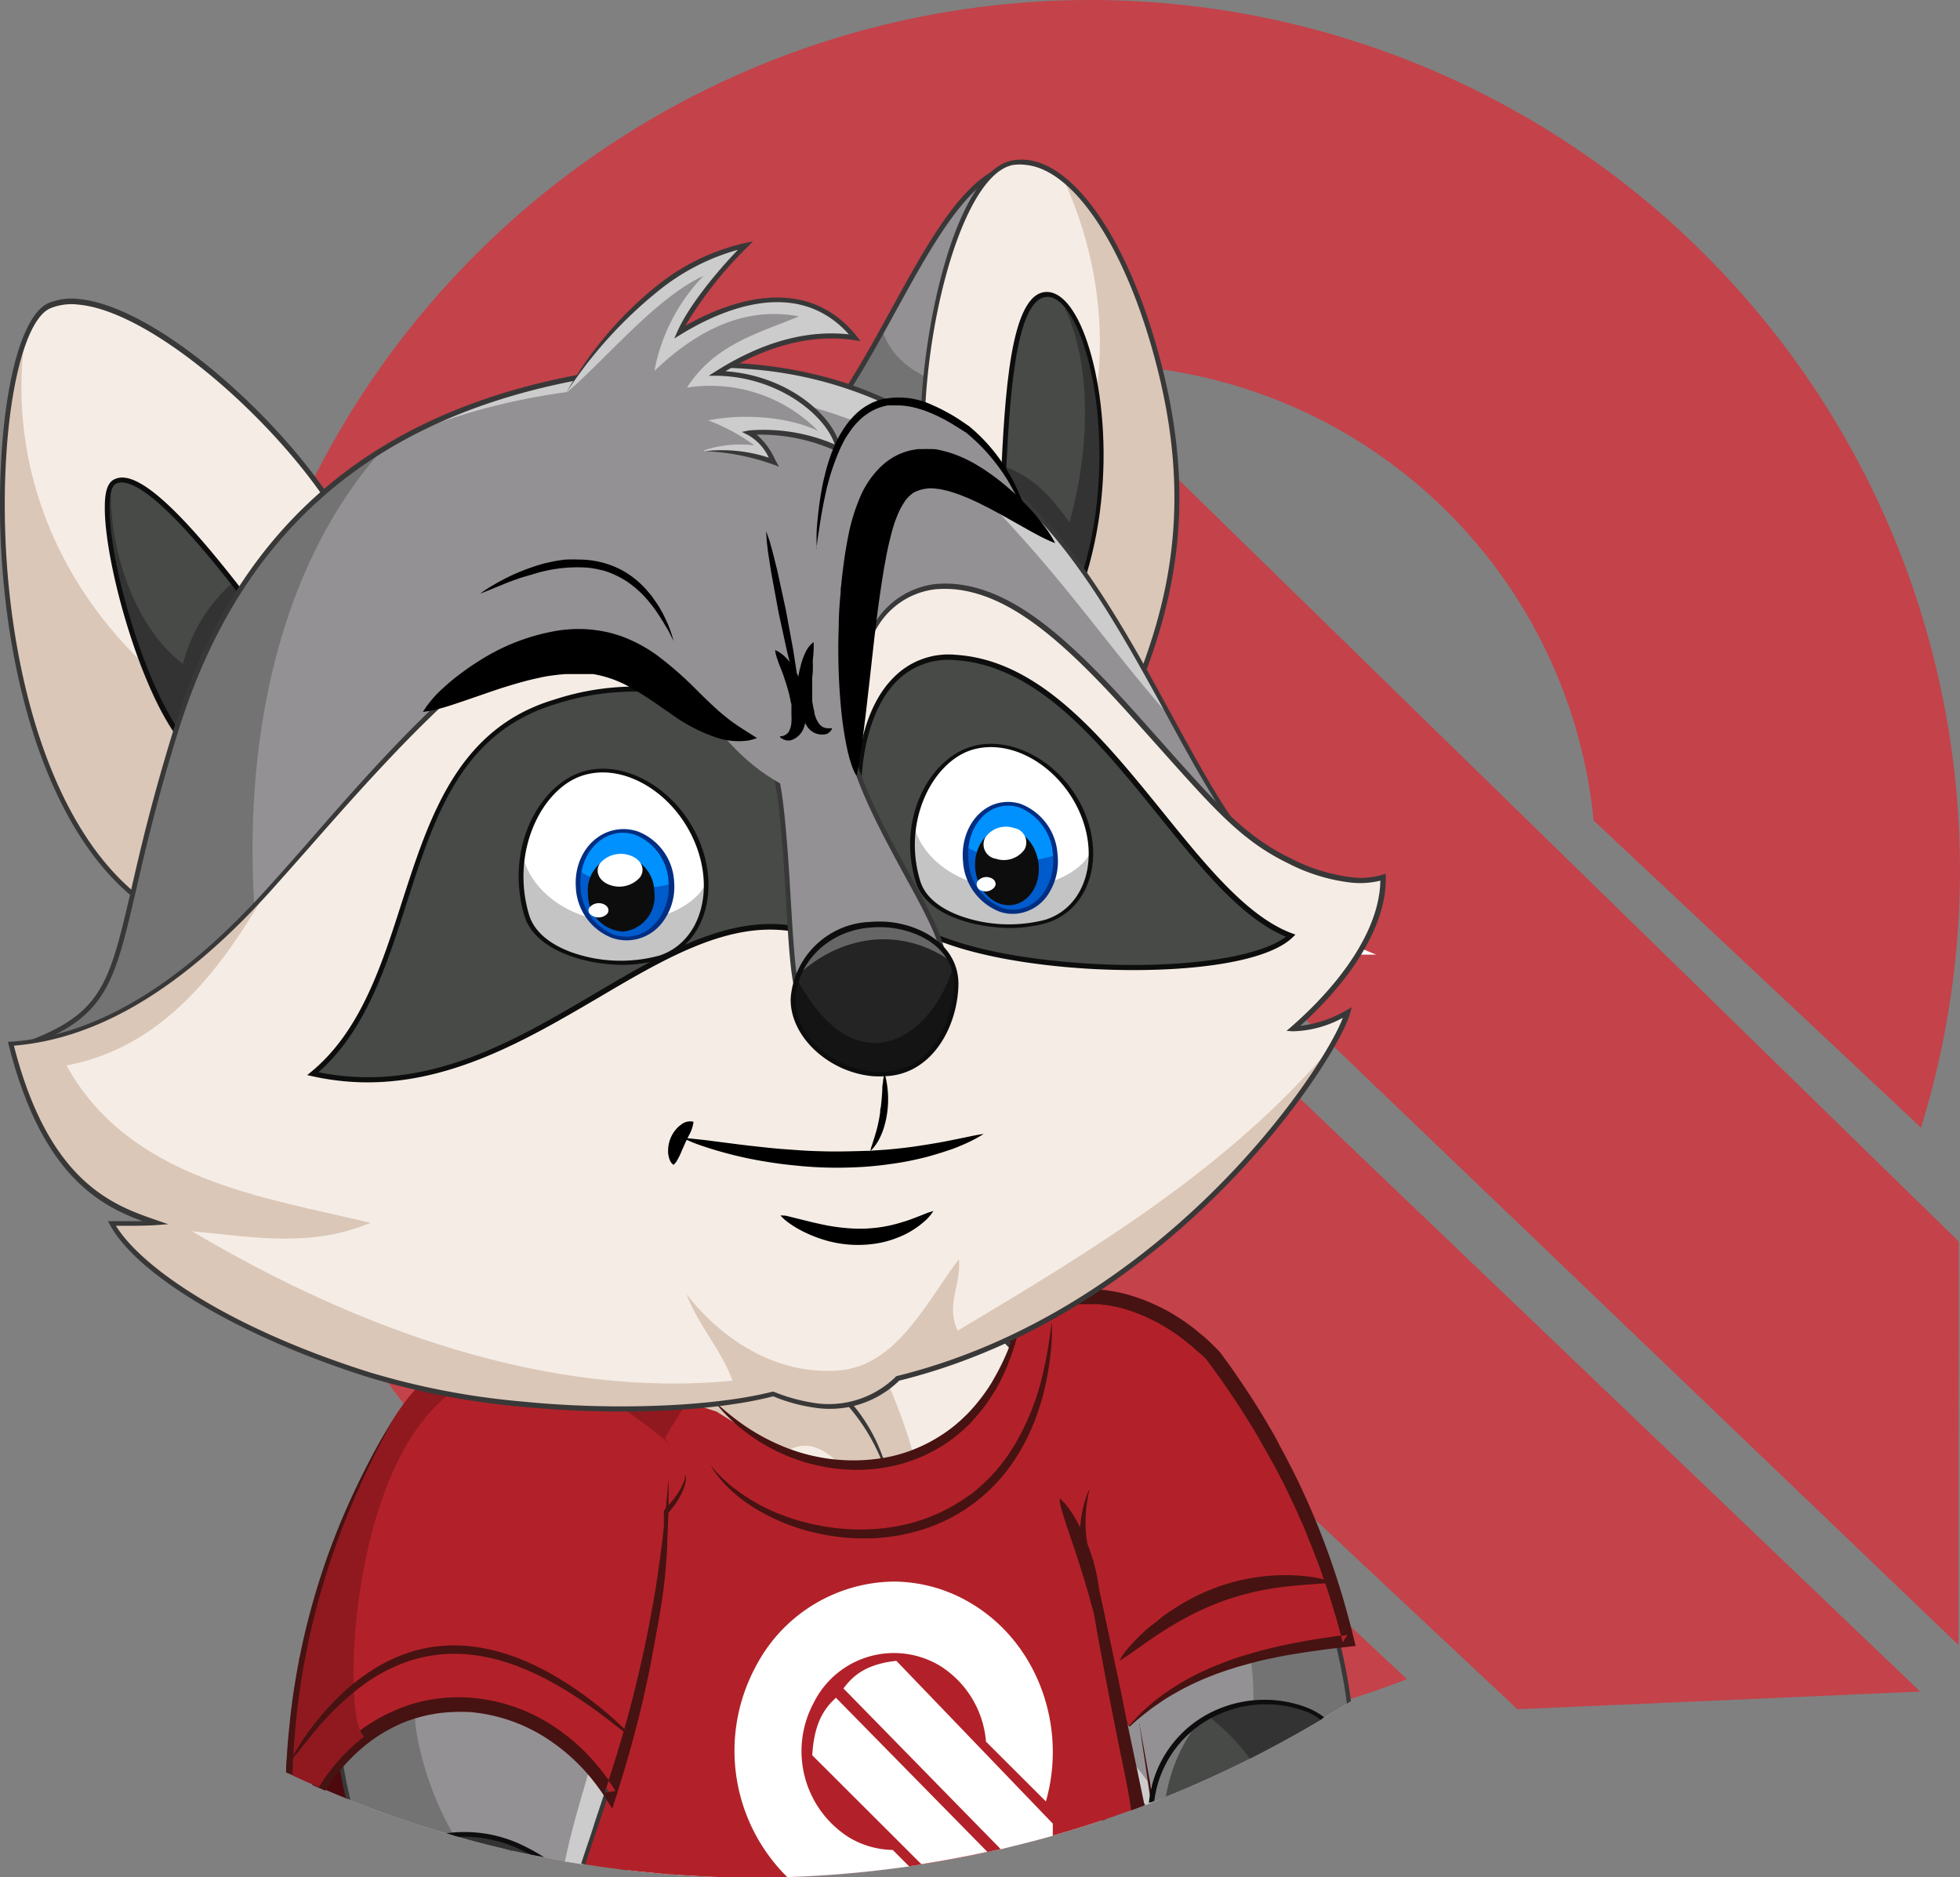 <svg xmlns="http://www.w3.org/2000/svg" xmlns:xlink="http://www.w3.org/1999/xlink" viewBox="0 0 212.98 203.99"><rect x="0" y="0" width="212.98" height="203.99" fill="#808080" stroke="none"/><defs><style>.cls-1{fill:#c4424a}.cls-1,.cls-10,.cls-11,.cls-12,.cls-13,.cls-14,.cls-15,.cls-16,.cls-17,.cls-18,.cls-19,.cls-2,.cls-20,.cls-21,.cls-22,.cls-23,.cls-24,.cls-25,.cls-26,.cls-27,.cls-28,.cls-29,.cls-3,.cls-30,.cls-31,.cls-32,.cls-33,.cls-34,.cls-35,.cls-36,.cls-37,.cls-38,.cls-39,.cls-4,.cls-40,.cls-41,.cls-5,.cls-6,.cls-7,.cls-8,.cls-9{fill-rule:evenodd}.cls-2,.cls-25{fill:#949194}.cls-3{fill:#737373}.cls-4{fill:#ccc}.cls-26,.cls-5{fill:#383838}.cls-6{fill:#b22129}.cls-7{fill:#471212}.cls-42,.cls-8{fill:none}.cls-30,.cls-9{fill:#fff}.cls-10{fill:#f5ede5}.cls-11{fill:#dbc7b8}.cls-12{fill:#4c080d}.cls-14{fill:#8f191f}.cls-15{fill:url(#Linear_Gradient_1)}.cls-16{fill:url(#Linear_Gradient_1-2)}.cls-17{fill:url(#Linear_Gradient_1-3)}.cls-18,.cls-22{fill:#474a47}.cls-19,.cls-23{fill:#333}.cls-20,.cls-24{fill:#0d0d0d}.cls-21{fill:#7d7d7d}.cls-22,.cls-23,.cls-24,.cls-25,.cls-26,.cls-27,.cls-28,.cls-29,.cls-30,.cls-31,.cls-32,.cls-33,.cls-34{stroke:#fff;stroke-miterlimit:10;stroke-width:3.9px}.cls-27,.cls-35{fill:#242424}.cls-28,.cls-36{fill:#666}.cls-29,.cls-37{fill:#141414}.cls-31,.cls-38{fill:#c4c4c4}.cls-32,.cls-39{fill:#0091ff}.cls-33,.cls-40{fill:#005ccc}.cls-34,.cls-41{fill:#002e82}</style><linearGradient id="Linear_Gradient_1" x1="117.23" x2="84.61" y1="212.49" y2="191.29" gradientUnits="userSpaceOnUse"><stop offset="0" stop-color="#fff"/><stop offset="1" stop-color="#fff"/></linearGradient><linearGradient id="Linear_Gradient_1-2" x1="118.68" x2="73.25" y1="210.62" y2="176.38" xlink:href="#Linear_Gradient_1"/><linearGradient id="Linear_Gradient_1-3" x1="114.66" x2="57.29" y1="216.02" y2="173.63" xlink:href="#Linear_Gradient_1"/></defs><title>Racoon-flushed</title><g id="Layer_1" data-name="Layer 1"><path d="M83,193.32A94.52,94.52,0,0,1,129.59,16.71h.57a94.54,94.54,0,0,1,89.93,122.52l0,0-35.57-33.37A54.93,54.93,0,1,0,129,166.16l35.23,33,0,0a95.34,95.34,0,0,1-34.1,6.51h-.65A94.12,94.12,0,0,1,83,193.32Z" class="cls-1" transform="translate(-11.35 -16.71)"/><path d="M224.17,195.45,99.77,76.28c5.7-7.17,13.37-13.51,31.43-15.48l93,90.81Z" class="cls-1" transform="translate(-11.35 -16.71)"/><path d="M176.24,202.43,81.43,113.55c1.18-18.13,7.17-26.07,14.08-32.09L220,200.51Z" class="cls-1" transform="translate(-11.35 -16.71)"/><path d="M114,184c-3.88-8.86-.31-19.9,11.19-21.44s22.21,11.63,27.15,20.77a57.85,57.85,0,0,1,5.65,18.38c-.31.19-.62.38-.92.58q-5.13,3.18-10.49,5.85c-2.38,1.18-4.8,2.28-7.24,3.3-1.24.52-2.49,1-3.75,1.49C128.38,204.7,119.35,196.35,114,184Z" class="cls-2" transform="translate(-11.35 -16.71)"/><path d="M146.32,192.22c-4.43-13.28-15.43-28.1-29.2-26.22a15,15,0,0,1,8-3.46c11.5-1.54,22.21,11.63,27.15,20.77a57.85,57.85,0,0,1,5.65,18.38c-.31.19-.62.38-.92.58q-4.91,3-10,5.62A35.84,35.84,0,0,0,146.32,192.22Z" class="cls-3" transform="translate(-11.35 -16.71)"/><path d="M114,184a16.4,16.4,0,0,1,.4-14.56c0,6.85.35,10.11,3.49,16.26,3.79,8.92,12.75,17.25,18.37,24.83l1.26,1.65c-.64.26-1.28.51-1.93.75C128.38,204.7,119.35,196.35,114,184Z" class="cls-4" transform="translate(-11.35 -16.71)"/><path d="M131.07,208.33c-6.08-6.66-13-14.2-17.35-24.24a16.8,16.8,0,0,1,.18-14.38,14.26,14.26,0,0,1,11.21-7.43c11.86-1.59,22.8,12.39,27.39,20.9a57.63,57.63,0,0,1,5.65,18.37l-.44.28a57.49,57.49,0,0,0-5.63-18.38c-4.54-8.4-15.31-22.2-26.91-20.65-4.93.66-8.78,3.2-10.84,7.16a16.23,16.23,0,0,0-.16,13.9c4.35,10,11.2,17.47,17.25,24.09,1.52,1.66,3,3.27,4.38,4.86l-.52.2C133.94,211.47,132.53,209.92,131.07,208.33Z" class="cls-5" transform="translate(-11.35 -16.71)"/><path d="M134,204.25l-14.34-30.81c-2.45-18.59,13.83-19.64,23.56-9.28A85.54,85.54,0,0,1,157.83,195C148.8,196,140.2,197.89,134,204.25Z" class="cls-6" transform="translate(-11.35 -16.71)"/><path d="M134,204.25h0L132.84,202l-.77-1.5-.76-1.52c-.38-.76-.77-1.52-1.14-2.28l-1.5-3.05c-.74-1.53-1.49-3-2.23-4.58s-1.48-3.06-2.22-4.59-1.47-3.05-2.2-4.59c-.25-.51-.52-1-.73-1.53l-1.47-3.07a4.49,4.49,0,0,0-.73-1.53l0-.1a.61.61,0,0,1,0-.14l-.06-.39c-.07-.62-.14-1.25-.17-1.87a25.06,25.06,0,0,1,0-2.6c0-.6.09-1.19.17-1.79a14.19,14.19,0,0,1,1.31-4.39,10.43,10.43,0,0,1,.86-1.43,9.66,9.66,0,0,1,1.21-1.42l.31-.28a8,8,0,0,1,1.14-.87,9.68,9.68,0,0,1,1.56-.82,11.92,11.92,0,0,1,5.57-.8c.44,0,.88.1,1.32.17a14,14,0,0,1,1.56.34c.52.15,1,.31,1.54.5s1,.41,1.52.64c.33.15.65.31,1,.49.54.29,1.06.59,1.57.93l.62.41.53.38c.52.39,1,.8,1.54,1.24.3.27.62.55.91.85s.43.41.63.64a1.34,1.34,0,0,1,.2.21l.16.21.37.51c.37.5.73,1,1.08,1.51.58.84,1.16,1.69,1.71,2.55.4.62.79,1.23,1.17,1.86.15.23.29.48.43.71s.34.58.51.87c.36.6.7,1.21,1,1.82q1.15,2.1,2.19,4.26a83.6,83.6,0,0,1,3.29,7.95c.35,1,.69,2,1,3,.16.51.31,1,.47,1.54s.28,1,.41,1.45c.18.67.36,1.33.53,2s.26,1.1.41,1.65l-1.73.2c-.88.1-1.76.2-2.63.33l-1.32.19-1.55.25-1.22.23-1.19.25c-.69.15-1.37.32-2,.5l-1.16.32-.53.17-.61.19-.67.23-.45.16-.73.28c-.73.29-1.46.61-2.16.95l-.6.3c-.3.16-.6.32-.89.49l-.26.14-.56.33c-.46.27-.9.58-1.34.88-.28.19-.55.38-.81.59l-.67.52c-.31.25-.63.51-.93.78s-.35.3-.51.47Zm0,0Zm.12-.13.23-.25c.31-.33.61-.64.94-1a23.46,23.46,0,0,1,3.32-2.64c.39-.26.8-.51,1.21-.75q1.21-.7,2.49-1.29c.37-.17.75-.34,1.13-.49l.56-.22c.53-.21,1.07-.41,1.61-.59l.69-.23,1.5-.44c1.05-.3,2.12-.54,3.18-.78l1.49-.29c.48-.1,1-.18,1.45-.26,1-.17,2.1-.32,3.15-.47l-.35-1.28c-.18-.64-.37-1.27-.57-1.91l-.24-.78c-.27-.88-.57-1.76-.88-2.62q-.33-1-.69-1.89l-.35-.92c-.21-.51-.41-1-.62-1.54s-.4-1-.61-1.44c-.14-.3-.27-.6-.4-.91l-.26-.57c-.23-.51-.48-1-.72-1.52s-.48-1-.73-1.48-.64-1.26-1-1.89c-.48-.88-1-1.76-1.48-2.63s-1.09-1.81-1.65-2.71-1.11-1.71-1.68-2.55l-.93-1.34c-.43-.59-.85-1.18-1.28-1.76s-.89-.9-1.36-1.32c-.23-.21-.46-.41-.7-.6l-.61-.49c-.22-.18-.45-.35-.68-.51-.41-.28-.81-.55-1.22-.8s-.94-.55-1.43-.79c-.31-.15-.62-.31-.94-.45l-.39-.16a17.93,17.93,0,0,0-1.74-.61,14.82,14.82,0,0,0-1.6-.37l-.53-.08c-.23,0-.47-.07-.7-.08l-.85,0h-.48l-.6,0-.36,0a8.7,8.7,0,0,0-1.12.18l-.65.17a5.44,5.44,0,0,0-.57.19c-.18.07-.34.13-.51.21a8,8,0,0,0-2.67,1.9,9,9,0,0,0-1.47,2.13,12.88,12.88,0,0,0-1.19,3.9,21.73,21.73,0,0,0-.14,4.56c0,.51.09,1,.15,1.53l3.46,7.63c.7,1.55,1.39,3.1,2.09,4.66.46,1,.93,2.06,1.39,3.1l1.38,3.11,1.37,3.11c.23.52.47,1,.69,1.56.34.78.68,1.56,1,2.34l.68,1.57c.33.78.66,1.57,1,2.35,0,0,.6,1.44.66,1.57Zm23.63-9.75-.68.09.18.69C157.43,194.88,157.6,194.62,157.76,194.36ZM120.3,173.24a.54.54,0,0,1,0-.11l.06.21A.34.34,0,0,1,120.3,173.24Zm22.33-8.57,0,0,0,0Z" class="cls-7" transform="translate(-11.35 -16.71)"/><path d="M87.2,181.44c-.2,2.18-2.13,3.78-2.27,4.21a188.51,188.51,0,0,1-1.72,29" class="cls-8" transform="translate(-11.35 -16.71)"/><path d="M83.21,214.68l-.1,0,0,0,0-.07L83,214.4l-.09-.25-.09-.49-.09-1,0-1,0-.94v-1.87l0-.93,0-.92,0-.92,0-.92,0-.91,0-.91,0-.9,0-.91,0-.9,0-.9,0-.89,0-.89.08-1.79.08-1.77.09-1.77.09-1.76.1-1.76.11-1.75.14-1.76,0-.27.08-.26,0-.12.1-.15.08-.11.08-.1.08-.08.08-.09.08-.08.09-.08.09-.09.09-.08.1-.09.1-.09.1-.1.1-.09.11-.11.11-.1.1-.11.11-.11.11-.11.11-.12.11-.12.11-.12.11-.13.1-.12.11-.14.1-.13.11-.14.11-.15.1-.15.12-.16.14-.16.09-.08.06-.05,0,0h.09l.09,0,0,0,0,.06.06.12.07.23,0,.24v.47l0,.22,0,.23,0,.22-.06.21-.06.21-.08.2-.07.2-.08.19-.09.18-.09.18-.09.17-.09.16-.09.16-.08.15-.09.14-.08.13-.08.12-.08.11-.06.11h0l.15,1.48.12,1.78L86.5,191l0,1.79v1.8l0,1.81-.07,1.82,0,.91,0,.91-.07.92-.08.92-.08.92-.1.92-.11.92-.12.92-.13.92-.15.93-.16.92-.17.93-.2.92-.21.93-.24.92-.28.92-.35.91-.22.44-.15.22-.1.11-.07.05,0,0ZM86,186.25l0-.05,0,0,0-.08h0l0,.07,0,.05v0Zm.08-.16,0-.08.06-.09,0-.28,0,.27Z" class="cls-9" transform="translate(-11.35 -16.71)"/><path d="M80,205.42c-14.27-12.94-26.68-13-36.85,2.33" class="cls-8" transform="translate(-11.35 -16.71)"/><path d="M43.13,207.77l0,0,0,0a.09.09,0,0,1,0-.05,1,1,0,0,1,0-.43c0-.05,0-.09,0-.14l0-.17.06-.18c0-.08.06-.16.09-.25.1-.24.21-.48.32-.71.22-.46.47-.91.73-1.34a22.92,22.92,0,0,1,1.92-2.75,22.67,22.67,0,0,1,4.94-4.6,18.47,18.47,0,0,1,4.22-2.1,17.38,17.38,0,0,1,3.47-.77,19.28,19.28,0,0,1,10,1.8,28.08,28.08,0,0,1,4.13,2.34,31.44,31.44,0,0,1,3.8,3c.46.42.91.88,1.34,1.34.18.2.37.39.54.6l.29.34.33.45.22.29.14.25.1.16c.07.14.22.43.12.58l0,0-.06,0a1,1,0,0,1-.42-.06l-.3-.13-.48-.24-.54-.29-.74-.44-1.27-.78c-1-.6-2-1.2-3-1.77-.75-.43-1.52-.83-2.29-1.22A22.07,22.07,0,0,0,59.8,197.8a15.6,15.6,0,0,0-6.07,1.64A24.42,24.42,0,0,0,48.6,203c-.8.7-1.57,1.42-2.33,2.17-.52.51-1,1-1.57,1.54a9.1,9.1,0,0,1-.88.78l-.25.19a.89.89,0,0,1-.38.15Z" class="cls-9" transform="translate(-11.35 -16.71)"/><path d="M84.56,220.39c-.76,0-1.52-.12-2.28-.19-1-.09-2-.2-3-.32-2.8-15-11.06-39.5-12.26-45.19-1.33-6.28,12.78-9.43,16.44-10.82s27.1-8.65,27.1-8.65c8.71,4.72,19.3,12.61,17.93,28.95a78,78,0,0,0,2.8,30.28,120.11,120.11,0,0,1-22.77,5.26,118.81,118.81,0,0,1-17.68,1C88.71,220.64,86.64,220.54,84.56,220.39Z" class="cls-10" transform="translate(-11.35 -16.71)"/><path d="M84.56,220.39c-.76,0-1.52-.12-2.28-.19-1-.09-2-.2-3-.32-2.8-15-11.06-39.5-12.26-45.19-1.33-6.28,12.78-9.43,16.44-10.82,2.32-.89,12.66-4.15,19.87-6.4,4.48,8.9,8.85,17.93,8.85,28.22-6.48-2.62-10-16.24-16.44-10.48-11,10,2,24.1,7.47,35.62,1.91,3.68-1.66,6.43-4.62,9.75-2.58.12-5.17.15-7.75.1C88.71,220.64,86.64,220.54,84.56,220.39Z" class="cls-11" transform="translate(-11.35 -16.71)"/><path d="M103.62,169.61a12.94,12.94,0,0,0-10-4.43h-.25v-.53a13.49,13.49,0,0,1,10.68,4.72,18.43,18.43,0,0,1,4.09,9.15A21.22,21.22,0,0,0,103.62,169.61Z" class="cls-5" transform="translate(-11.35 -16.71)"/><path d="M79,219.85c-1.8-9.61-5.82-23.06-8.88-33.27-1.64-5.48-2.94-9.81-3.36-11.83-1.17-5.51,8.78-8.63,14.12-10.32,1-.31,1.89-.59,2.47-.81,3.62-1.38,26.88-8.58,27.12-8.65l.09,0,.09.05c8.43,4.56,19.47,12.54,18.07,29.2a77.27,77.27,0,0,0,2.79,30.18l-.47.16a77.54,77.54,0,0,1-2.82-30.39c1.37-16.28-9.42-24.14-17.71-28.64-1.64.51-23.5,7.28-27,8.61-.6.23-1.48.51-2.49.83-5.19,1.63-14.85,4.66-13.79,9.7.42,2,1.72,6.31,3.35,11.78,3.08,10.28,7.14,23.84,8.93,33.49Z" class="cls-5" transform="translate(-11.35 -16.71)"/><path d="M84.56,220.39c-.76,0-1.52-.12-2.28-.19-3.15-.28-6.28-.71-9.4-1.25s-6-1.17-9-1.93a48,48,0,0,0-.9-8l5.91-45.53,20.33,6.6c15.58,10,28.5,8.44,34.16-13.25,5,9.13,7.65,27.59,10.34,46.27.48,3.32,1,6.64,1.59,9.9a120.13,120.13,0,0,1-26.83,6.71,118.81,118.81,0,0,1-17.68,1C88.71,220.64,86.64,220.54,84.56,220.39Z" class="cls-6" transform="translate(-11.35 -16.71)"/><path d="M135.14,203.86c.09.58.65,4,1.42,8.66M63.87,217a48,48,0,0,0-.9-8l13.11-44.34,47.29-7.84" class="cls-8" transform="translate(-11.35 -16.71)"/><path d="M63.17,216.84c0-.11,0-.21,0-.31,0-.51,0-1-.08-1.54s-.08-1-.13-1.48-.1-.89-.16-1.33c-.07-.63-.17-1.27-.28-1.9l-.12-.65a1.43,1.43,0,0,0,0-.22v-.07s0-.05,0-.08a1.43,1.43,0,0,1,0-.22l0-.07a1.77,1.77,0,0,1,.06-.17c.22-.74.81-1.46.66-2.22s.44-1.48.66-2.21.49-1.47.66-2.22.44-1.47.66-2.21l.66-2.22c.23-.74.45-1.47.67-2.21s.44-1.48.66-2.22l2-6.64q3.36-11.24,6.75-22.45,13.17-2.1,26.35-4.15l4.73-.73,4.74-.73,4.74-.7,7.11-1.06-4.71.87-7.08,1.3-2.36.42-4.72.84q-14,2.48-28,4.88-6.37,22-12.8,43.91c.22,1.17.41,2.35.56,3.53.18,1.42.29,2.85.34,4.28,0,.11,0,.22,0,.34Zm72.7-8c-.17-1.14-.35-2.29-.51-3.44l-.15-1.06c0-.12,0-.24-.05-.36a.77.77,0,0,1,0-.15,1.38,1.38,0,0,0,0,.2c0,.14.05.27.08.4.08.42.15.85.23,1.27l.66,3.64c.18,1,.37,2.07.56,3.1l-.28.1C136.23,211.34,136.05,210.11,135.87,208.87Zm-72.2.18,0-.18c0,.12,0,.24,0,.36C63.64,209.17,63.65,209.11,63.67,209.05Zm12.8-43.91.09-.31-.4.37Z" class="cls-7" transform="translate(-11.35 -16.71)"/><path d="M129.78,178.47c-.05-.28-1.69,4.66,0,8,1.2,6.63,3.28,16.83,5.34,26.62" class="cls-8" transform="translate(-11.35 -16.71)"/><path d="M133.27,208q-1.16-5.62-2.21-11.27-.48-2.56-.92-5.15c-.28-1.64-.56-3.29-.8-4.94a6.54,6.54,0,0,1-.41-1.2l-.09-.44c0-.21-.06-.43-.09-.64a8.54,8.54,0,0,1-.05-1,12.66,12.66,0,0,1,.31-2.68,9.15,9.15,0,0,1,.31-1.14c.06-.18.12-.36.19-.55a3.26,3.26,0,0,1,.18-.38.32.32,0,0,1,.08-.12h0a.84.84,0,0,0-.09.28c0,.12-.06.24-.08.36-.07.4-.13.79-.18,1.19a14.87,14.87,0,0,0-.11,1.63,12.32,12.32,0,0,0,.07,1.61c0,.19.05.37.08.55s0,.13,0,.2c0,.22.09.43.15.64a5.18,5.18,0,0,0,.34.93,2.06,2.06,0,0,0,.17.33.69.69,0,0,1,.05.13c0,.06,0,.14,0,.2s0,.18.05.27.05.23.08.34c.14.67.28,1.33.43,2l.72,3.34.69,3.22.42,2c.35,1.62.7,3.25,1,4.87.72,3.43,1.45,6.86,2.16,10.3l-1.45.54C134,211.55,133.64,209.76,133.27,208Zm-3.94-21.42s0,0,0,.06l0,.07C129.36,186.63,129.35,186.59,129.33,186.55Z" class="cls-7" transform="translate(-11.35 -16.71)"/><path d="M46.29,211c3.45-6,9.17-11.33,14.49-15.6l16.83,16.35a71.47,71.47,0,0,1-11.17,5.88A119.39,119.39,0,0,1,46.29,211Z" class="cls-12" transform="translate(-11.35 -16.71)"/><path d="M65.9,217.52c.8-.31,1.59-.63,2.38-1,1.9-.83,3.76-1.76,5.6-2.75L76,212.65c.47-.26.93-.54,1.42-.76l.24-.12-.35-.26s-.21-.17-.23-.19l-.21-.19-.55-.49-.86-.79-.43-.4-.86-.8-2.56-2.41c-3.62-3.41-7.2-6.87-10.8-10.3-1.17,1-2.34,1.94-3.47,2.95S55,201,53.92,202.08a52,52,0,0,0-5.37,6.26c-.66.92-1.29,1.87-1.86,2.85l-.8-.35c.4-.69.82-1.37,1.27-2a50.29,50.29,0,0,1,6.34-7.51c.84-.82,1.69-1.63,2.56-2.41s1.92-1.69,2.9-2.5l1.84-1.49c.64.63,1.24,1.19,1.9,1.87l3.35,3.3q2.51,2.48,5,5l2.49,2.49,1.24,1.26c.42.41.83.83,1.24,1.25.2.21.41.42.61.64s.26.29.39.44l.59.66-.32.26-.21.17-.23.15-.56.38-1.34.86c-1.59,1-3.24,1.9-4.91,2.74-1,.51-2,1-3.07,1.44ZM61,195.74l-.48,0,.23.23A2.43,2.43,0,0,1,61,195.74Z" class="cls-13" transform="translate(-11.35 -16.71)"/><path d="M63.87,217a48,48,0,0,0-.9-8l7.48-40,19.86-4.58c8.5-6.06,23-4.69,33.06-7.63l-32.7,7.54-.36.09a15.23,15.23,0,0,0-4.14,4.35c-11.76,18.69-17.83,35-19.75,48.83C65.57,217.44,64.72,217.24,63.87,217Z" class="cls-14" transform="translate(-11.35 -16.71)"/><path d="M72.88,219a118.34,118.34,0,0,1-23.7-6.73,51.31,51.31,0,0,1-1.43-13.74c.55-9.58,4.48-24.39,15.1-26.22s18.24,7.08,18.49,16.12c.35,12.11-3.72,21.83-6.58,30.88Z" class="cls-2" transform="translate(-11.35 -16.71)"/><path d="M49.18,212.22a51.31,51.31,0,0,1-1.43-13.74c.55-9.58,4.48-24.39,15.1-26.22a15,15,0,0,1,8.38.87C58.5,175.28,55,191.66,56.58,204.81a34.26,34.26,0,0,0,4.1,11.34A118.05,118.05,0,0,1,49.18,212.22Z" class="cls-3" transform="translate(-11.35 -16.71)"/><path d="M72.88,219l-.16,0,.12-.52C74.63,210,79,200.06,78.65,191c.23-6.39-.82-9.42-3.61-15.57a17.61,17.61,0,0,1,6.3,13c.35,12.11-3.72,21.83-6.58,30.88Z" class="cls-4" transform="translate(-11.35 -16.71)"/><path d="M74.5,219.22c.46-1.45,1-2.93,1.46-4.44,2.55-7.63,5.43-16.29,5.14-26.44a17.39,17.39,0,0,0-5.82-12.44,14.69,14.69,0,0,0-12.35-3.4c-10.72,1.84-14.44,17.24-14.94,26a51.55,51.55,0,0,0,1.44,13.78l-.5-.2a51.85,51.85,0,0,1-1.43-13.7C48,189.5,51.81,173.9,62.77,172a15.2,15.2,0,0,1,12.78,3.54,18,18,0,0,1,6,12.87c.29,10.23-2.61,18.93-5.17,26.6-.49,1.45-1,2.88-1.41,4.28Z" class="cls-5" transform="translate(-11.35 -16.71)"/><path d="M77.68,211.67c-7.37-11.8-23.41-13.95-31.67-.77-1-.42-1.93-.85-2.88-1.3.37-12,3.23-24.78,11.06-38.85,8.11-12.86,21-7.83,29.9,2.84A121.21,121.21,0,0,1,77.68,211.67Z" class="cls-6" transform="translate(-11.35 -16.71)"/><path d="M93.44,197.85a17.13,17.13,0,0,1,15-9.29h.1A16.47,16.47,0,0,1,117,191c7.18,4.36,10.31,13.38,8,21.45h0l-6.51-6.5a10.74,10.74,0,0,0-5-8.24,9.73,9.73,0,0,0-13.71,4,11.09,11.09,0,0,0,3.75,14.6,9.54,9.54,0,0,0,4.83,1.41l1.79,1.79,0,0-1.65.22q-5.77.75-11.6.94A19.29,19.29,0,0,1,93.44,197.85Z" class="cls-15" transform="translate(-11.35 -16.71)"/><path d="M120.07,217.61,103,200.17c1.05-1.4,2.45-2.64,5.75-3l17,17.69v1.32c-1.87.53-3.76,1-5.65,1.46Z" class="cls-16" transform="translate(-11.35 -16.71)"/><path d="M111.47,219.27,99.61,207.43c.21-3.54,1.31-5.08,2.57-6.25l16.45,16.74,0,0q-3.57.78-7.17,1.34Z" class="cls-17" transform="translate(-11.35 -16.71)"/><path d="M60.47,216.09a14.41,14.41,0,0,1,7.12,1.16,19,19,0,0,1,2.15,1.11C66.62,217.73,63.53,217,60.47,216.09Z" class="cls-18" transform="translate(-11.35 -16.71)"/><path d="M60.47,216.09a14.41,14.41,0,0,1,7.12,1.16c.44.19.87.41,1.31.64l-.26.25C65.9,217.55,63.17,216.87,60.47,216.09Z" class="cls-19" transform="translate(-11.35 -16.71)"/><path d="M68.92,218.2c-.46-.25-.93-.49-1.43-.71a14.68,14.68,0,0,0-6.32-1.2l-1.32-.38A14.53,14.53,0,0,1,67.68,217a21.83,21.83,0,0,1,2.79,1.51Z" class="cls-20" transform="translate(-11.35 -16.71)"/><path d="M84,177.34a122,122,0,0,1-6.33,34.33c-7.37-11.8-23.41-13.95-31.67-.77m-2.88-1.3c.37-12,3.23-24.78,11.06-38.85" class="cls-8" transform="translate(-11.35 -16.71)"/><path d="M77.29,212.3c-.13-.2-.25-.4-.38-.59q-.48-.71-1-1.38a21,21,0,0,0-4.35-4.18,18.19,18.19,0,0,0-9.11-3.41,18.69,18.69,0,0,0-2,0,15.85,15.85,0,0,0-1.81.18l-.82.15-.54.13c-.62.16-1.22.35-1.82.57a16.81,16.81,0,0,0-4.91,3,20.07,20.07,0,0,0-2.93,3.17c-.28.39-.57.78-.83,1.19l-.09.15-1.43-.62.39-.62c.38-.57.77-1.12,1.19-1.65l.45-.56.45-.52A2.09,2.09,0,0,0,48,207l.44-.46c.45-.45.92-.9,1.41-1.3l.5-.41a16.31,16.31,0,0,1,1.47-1,18.25,18.25,0,0,1,1.83-1l.52-.23c.33-.15.66-.28,1-.41l.57-.2c.39-.14.81-.25,1.21-.35s.78-.18,1.18-.25l.52-.08a16.7,16.7,0,0,1,2-.17,10.84,10.84,0,0,1,1.14,0A19,19,0,0,1,71.07,204c.45.28.9.58,1.32.9s.75.56,1.11.86.67.59,1,.9.84.84,1.24,1.28c.19.22.39.44.57.67l.26.31.39.51.52.71c1-3,1.87-6,2.66-9.09.24-1,.48-1.92.7-2.88.08-.33.15-.66.23-1,.3-1.37.6-2.74.85-4.12.19-1,.38-2,.55-3,.3-1.82.56-3.64.79-5.48.2-1.62.38-3.25.53-4.88l.21-2.33c0,.84,0,1.68,0,2.52,0,1.53-.09,3-.2,4.58,0,.76-.12,1.53-.19,2.29s-.13,1.32-.2,2c0,.4-.09.79-.14,1.18s-.13,1.07-.21,1.6c-.12.79-.23,1.57-.36,2.35s-.21,1.29-.33,1.94-.23,1.24-.35,1.86c-.19,1-.39,1.89-.6,2.83s-.38,1.69-.59,2.53q-.75,3-1.64,6c-.28.92-.56,1.84-.85,2.76-.15.47-.31.95-.46,1.43C77.68,212.92,77.48,212.61,77.29,212.3Zm.94-1c-.23-.34-.44-.7-.68-1l-.06-.09c-.15.43-.29.87-.43,1.3Zm-35.79-2c0-.51,0-1,.07-1.55.06-1.11.15-2.23.27-3.33.15-1.59.35-3.17.61-4.75.13-.83.28-1.66.44-2.49,0-.17.06-.33.1-.5.09-.43.17-.86.27-1.29.17-.8.36-1.59.56-2.38a77.59,77.59,0,0,1,2.47-8c.46-1.24.94-2.46,1.46-3.67q1.41-3.28,3.07-6.4c.5-.93,1-1.86,1.56-2.77l.46-.77c.14-.22.28-.43.4-.66-.12.3-.27.58-.41.87L53.09,173c-.19.4-.38.8-.56,1.2l-.28.6c-.24.51-.47,1-.7,1.54s-.59,1.34-.87,2q-1.56,3.69-2.8,7.52a82.86,82.86,0,0,0-3.31,14.38c-.15,1.1-.28,2.2-.38,3.29-.2,2.12-.33,4.23-.37,6.35Z" class="cls-7" transform="translate(-11.35 -16.71)"/><path d="M86.2,177c-.2,2.18-2.13,3.78-2.27,4.2.11,9.38-2.81,20.23-5.61,29.39" class="cls-8" transform="translate(-11.35 -16.71)"/><path d="M78.32,210.56l0-.46.1-.44.21-.89.22-.9.23-.9.24-.9.23-.91.24-.92.23-.92.23-.92.23-.93.23-.93.22-.94.22-.93.21-.94.21-.94.2-.94.19-.94.18-.94.18-.94.16-.93.16-.94.15-.93.13-.93.13-.92.11-.92.1-.92.09-.91.08-.9.06-.9,0-.89v-.44l0-.45v-.87l0-.13,0-.06,0-.08,0-.07.06-.07.06-.07.06-.08.08-.08.07-.09.08-.09.09-.1.09-.1.1-.11.09-.11.1-.12.1-.12.1-.13.1-.13.1-.13.1-.14.1-.15.1-.14.09-.16.09-.15.09-.16.08-.17.08-.17.08-.17.07-.18.06-.18.07-.19,0-.19.09-.19,0,.08a2.54,2.54,0,0,1-.08.91c0,.15-.09.31-.14.46a7.7,7.7,0,0,1-1.13,2l-.45.58a2.1,2.1,0,0,0-.2.27,53.45,53.45,0,0,1-.65,9.7c-.23,1.52-.51,3-.82,4.54-.51,2.46-1.12,4.9-1.81,7.31-.28,1-.56,2-.86,2.92-.21.65-.41,1.31-.63,2s-.4,1.16-.61,1.73c-.07.2-.14.4-.23.6l-.06.16-.09.16Zm5.9-29.32v-.07a.69.69,0,0,0,0,.13A.14.14,0,0,1,84.22,181.24Z" class="cls-7" transform="translate(-11.35 -16.71)"/><path d="M43.13,209.6c.37-12,3.23-24.78,11.06-38.85,8.11-12.86,21-7.83,29.9,2.84-33.92-28.78-36.72,30-33.14,31.79A20.68,20.68,0,0,0,46,210.9C45.05,210.48,44.08,210.05,43.13,209.6Z" class="cls-14" transform="translate(-11.35 -16.71)"/><path d="M80,205.42c-14.27-12.94-26.68-13-36.85,2.33" class="cls-8" transform="translate(-11.35 -16.71)"/><path d="M43.21,207.51l.06-.17.09-.14c.07-.13.14-.25.22-.37.26-.43.53-.85.81-1.27a32.16,32.16,0,0,1,3.22-3.94,22.3,22.3,0,0,1,4.84-3.84,17,17,0,0,1,4-1.71,15.4,15.4,0,0,1,2.61-.49c5.28-.54,10.35,1.62,14.74,4.6A41,41,0,0,1,78,203.46l.71.65.38.37.44.44.13.13.11.15.17.22-.39-.23c-.07,0-.14-.11-.21-.16l-.42-.32-1.44-1.11a51.5,51.5,0,0,0-4.59-3.19c-4.33-2.65-9.23-4.55-14.29-3.86a15.43,15.43,0,0,0-3.28.81,18.72,18.72,0,0,0-4.24,2.24,29,29,0,0,0-5.33,5c-.52.6-1,1.22-1.52,1.85l-.51.65-.22.27a1.13,1.13,0,0,1-.1.13c-.09.1-.21.2-.31.3Z" class="cls-7" transform="translate(-11.35 -16.71)"/><path d="M126.48,179.53c2.21,4.09,4,9.47,4,13.26" class="cls-8" transform="translate(-11.35 -16.71)"/><path d="M130.3,192.26c-.11-.33-.2-.66-.3-1s-.2-.7-.29-1.06c-.17-.61-.35-1.21-.53-1.82-.26-.84-.53-1.68-.8-2.52q-.25-.81-.54-1.62c-.14-.41-.27-.82-.41-1.23-.24-.69-.47-1.39-.67-2.1a5.91,5.91,0,0,1-.28-1.39,5.14,5.14,0,0,1,1.1,1.22,14.5,14.5,0,0,1,1.11,1.86,22.67,22.67,0,0,1,1.18,2.84q.19.59.36,1.17c.14.54.27,1.08.37,1.63.05.25.08.49.12.73.06.4.09.81.11,1.21a7.72,7.72,0,0,1-.11,1.92,3.11,3.11,0,0,1-.11.41l-.1.27A2.44,2.44,0,0,1,130.3,192.26Z" class="cls-7" transform="translate(-11.35 -16.71)"/><path d="M156.14,188.64c-7.73-.87-15.47.83-23.21,8.52" class="cls-8" transform="translate(-11.35 -16.71)"/><path d="M133.37,196.51a12.92,12.92,0,0,1,.87-1.06c.44-.48.89-.95,1.36-1.38.32-.29.63-.57,1-.84s.68-.54,1-.8.79-.58,1.2-.84l.6-.39c.36-.22.74-.43,1.11-.63.12-.08.26-.14.39-.21l.57-.29c.22-.1.43-.21.65-.3.63-.28,1.27-.54,1.92-.76s1.19-.37,1.8-.52a21.77,21.77,0,0,1,4.89-.63,20.77,20.77,0,0,1,3,.18,11.3,11.3,0,0,1,2.49.6c-.51.08-1,.12-1.54.15-.72.06-1.44.1-2.16.17s-1.42.13-2.12.23l-.64.09a30.5,30.5,0,0,0-3,.62c-.83.22-1.64.46-2.45.75a30.74,30.74,0,0,0-4.26,1.93,39.85,39.85,0,0,0-3.51,2.16c-.72.49-1.43,1-2.16,1.51l-.81.56-.26.16-.3.19A4.57,4.57,0,0,1,133.37,196.51Z" class="cls-7" transform="translate(-11.35 -16.71)"/><path d="M143.9,202.66c3.15-1.38,8.21-1.5,11.13.82q-4.17,2.49-8.5,4.64c-2.38,1.18-4.8,2.28-7.24,3.3-.93.39-1.86.76-2.8,1.13A12.07,12.07,0,0,1,143.9,202.66Z" class="cls-18" transform="translate(-11.35 -16.71)"/><path d="M141.33,204.14a18.11,18.11,0,0,0-3.29,7.79l-1.55.62A12.09,12.09,0,0,1,141.33,204.14Z" class="cls-21" transform="translate(-11.35 -16.71)"/><path d="M142.73,203.25c.38-.21.77-.41,1.17-.59,3.15-1.38,8.21-1.5,11.13.82q-3.85,2.29-7.86,4.32A23.17,23.17,0,0,0,142.73,203.25Z" class="cls-19" transform="translate(-11.35 -16.71)"/><path d="M143.74,202.41a13,13,0,0,1,9.78-.1,7.87,7.87,0,0,1,1.72,1l-.41.25a7.15,7.15,0,0,0-1.38-.81,12.52,12.52,0,0,0-9.39.12,11.88,11.88,0,0,0-7.28,9.52l-.59.23A12.29,12.29,0,0,1,143.74,202.41Z" class="cls-20" transform="translate(-11.35 -16.71)"/><path d="M122.45,158.48C118.6,179.32,98.37,179.54,89,168.93" class="cls-8" transform="translate(-11.35 -16.71)"/><path d="M93.33,173a19.22,19.22,0,0,1-3.22-2.7c-.27-.28-.54-.59-.79-.9l-.17-.21c-.06-.08-.12-.17-.18-.24l.26.23.4.37c.44.39.89.77,1.36,1.13a22.53,22.53,0,0,0,5,3,20,20,0,0,0,11.6,1.4,16.18,16.18,0,0,0,3.53-1.08,16,16,0,0,0,2.17-1.13,15.48,15.48,0,0,0,2-1.44l.47-.41.68-.65a19.87,19.87,0,0,0,1.86-2.22c.36-.5.7-1,1-1.55a25.46,25.46,0,0,0,1.59-3.23,42.79,42.79,0,0,0,1.59-4.84l-.06.49c0,.32-.08.65-.14,1a23.29,23.29,0,0,1-.63,2.72c-.07.23-.15.46-.22.7s-.26.74-.4,1.1a21.2,21.2,0,0,1-1,2.28,18.26,18.26,0,0,1-1.11,1.86c-.27.41-.56.8-.85,1.19l-.22.26c-.33.4-.68.79-1,1.17l-.47.45c-.33.33-.7.63-1.06.93l-.49.38-.48.35-.51.34-.5.3a16.3,16.3,0,0,1-3,1.39c-.4.14-.8.26-1.2.37a18.18,18.18,0,0,1-4.92.61A20.14,20.14,0,0,1,93.33,173Z" class="cls-7" transform="translate(-11.35 -16.71)"/><path d="M125.75,160.28c-1.67,29.18-30,26.19-37.22,15.6" class="cls-8" transform="translate(-11.35 -16.71)"/><path d="M98.24,182.8a22.18,22.18,0,0,1-4.62-2.06,15.64,15.64,0,0,1-1.69-1.14c-.26-.2-.52-.41-.77-.63a13.18,13.18,0,0,1-1.76-1.82c-.19-.24-.37-.49-.55-.75l-.17-.28c-.05-.08-.09-.16-.15-.24a1.73,1.73,0,0,1,.17.21l.18.2a8.87,8.87,0,0,0,.72.78,16.76,16.76,0,0,0,1.4,1.26l.47.35.39.29.61.4.45.29,1,.58.84.42.64.29c.61.26,1.22.49,1.84.7a23.6,23.6,0,0,0,2.62.72c.7.14,1.39.26,2.1.35a23.18,23.18,0,0,0,6.39-.09c.74-.12,1.47-.28,2.19-.47l1-.32c.34-.11.68-.24,1-.37s.84-.35,1.24-.55a19.71,19.71,0,0,0,2-1.13c.33-.21.65-.44,1-.67s.57-.45.85-.69a17.92,17.92,0,0,0,1.66-1.6c.18-.19.35-.39.51-.59l.24-.28.48-.63c.36-.47.69-1,1-1.48a27.11,27.11,0,0,0,3.18-8c.23-1,.43-2,.59-3,.13-.85.25-1.7.37-2.56,0,.45,0,.91,0,1.36a28,28,0,0,1-.24,2.88c-.12.89-.27,1.79-.47,2.66-.08.37-.17.73-.26,1.09,0,.14-.08.27-.11.41-.09.32-.19.64-.29.95-.21.68-.46,1.35-.73,2a22.57,22.57,0,0,1-1.58,3.1c-.23.37-.47.74-.72,1.09s-.32.45-.49.67a14,14,0,0,1-.93,1.11c-.27.3-.55.59-.84.88s-.36.33-.54.5l-.34.3c-.18.16-.37.31-.56.46s-.6.47-.91.68a19.7,19.7,0,0,1-1.9,1.16,18.62,18.62,0,0,1-3.17,1.32c-.46.14-.91.27-1.37.38s-.89.2-1.34.28a23.27,23.27,0,0,1-2.76.29c-.55,0-1.11,0-1.66,0A24,24,0,0,1,98.24,182.8Z" class="cls-7" transform="translate(-11.35 -16.71)"/><path d="M23.8,69.06c3.11-1.65,10.89,8.29,15.43,14.29,0,0-4.48,9.63-6,15.61C27.09,95.45,20.7,70.71,23.8,69.06Z" class="cls-22" transform="translate(-11.35 -16.71)"/><path d="M23.41,69.48c-.25,6.81,2.49,15.33,7.82,19.36A17.54,17.54,0,0,1,36.66,80c.92,1.17,1.79,2.31,2.57,3.34,0,0-4.48,9.63-6,15.61C27.4,95.62,21.34,73.12,23.41,69.48Z" class="cls-23" transform="translate(-11.35 -16.71)"/><path d="M33.36,99.37l-.29-.17c-5.31-3-10.44-20.76-10.33-27.47,0-1.63.33-2.59,1-2.92a2,2,0,0,1,1.12-.2c3.45.33,9.63,8,14.62,14.57l.11.13-.08.16c0,.1-4.48,9.68-6,15.56Zm5.56-16c-3-3.93-10.53-13.88-14.16-14.22a1.37,1.37,0,0,0-.84.14c-.24.12-.64.61-.66,2.43-.11,7,5.07,23.56,9.78,26.79A124.5,124.5,0,0,1,38.92,83.39Z" class="cls-24" transform="translate(-11.35 -16.71)"/><path d="M120.14,73.18c.56-8,.46-24.52,5-24.49s8.81,17.75,3.31,32.53C128.48,81.22,123,75.47,120.14,73.18Z" class="cls-22" transform="translate(-11.35 -16.71)"/><path d="M120.14,73.18c.12-1.65.2-3.67.31-5.82,2.9,1.13,4.7,2.72,7.12,6.12,2.08-7.51,2.71-17.29-.94-24.18,3.91,3.22,6.76,18.74,1.85,31.92C128.48,81.22,123,75.47,120.14,73.18Z" class="cls-23" transform="translate(-11.35 -16.71)"/><path d="M128.57,81.71l-.28-.29c0-.06-5.47-5.76-8.3-8l-.12-.09v-.15c.09-1.3.17-2.83.24-4.45.43-9,1-20.32,5-20.3,1.07,0,2.16.88,3.11,2.53,3,5.19,4.82,18.63.44,30.38Zm-.74-30.48c-.8-1.4-1.68-2.18-2.52-2.26h-.14c-3.59,0-4.15,11.9-4.53,19.78-.07,1.56-.14,3-.23,4.31,2.5,2,6.83,6.49,8,7.68C132.51,69.24,130.74,56.26,127.83,51.23Z" class="cls-24" transform="translate(-11.35 -16.71)"/><path d="M45.34,133.39c12.59-10.23,8.1-34.42,26.3-39.77,16.47-4.85,22.22,4.09,26,10.76,0,0,2.08,11,1.32,13.86C82.76,113.93,67.72,138.31,45.34,133.39Z" class="cls-22" transform="translate(-11.35 -16.71)"/><path d="M48.68,134.19h0a30.22,30.22,0,0,1-3.39-.53l-.56-.13.45-.37C50.52,128.83,52.8,121.82,55,115c3-9.13,6-18.58,16.57-21.68a28.82,28.82,0,0,1,10.71-1.3c8.46.82,12.48,6.72,15.59,12.18l0,.09c.09.45,2.09,11.13,1.32,14l-.07.26-.24-.07a15.36,15.36,0,0,0-2.42-.44c-6.62-.63-13.21,3.19-20.19,7.23C68.29,130,59.21,135.21,48.68,134.19Zm27.37-9.38c7-4.08,13.71-7.94,20.49-7.29a15.3,15.3,0,0,1,2.23.39c.55-3-1.23-12.67-1.37-13.43-3-5.34-7-11.08-15.17-11.87a28,28,0,0,0-10.52,1.28c-10.26,3-13.15,11.91-16.21,21.32-2.17,6.67-4.41,13.57-9.55,18,.92.18,1.85.32,2.78.41h0C59.09,134.64,67.71,129.64,76.05,124.81Z" class="cls-24" transform="translate(-11.35 -16.71)"/><path d="M111,117.48c-4-2.55-6.32-13.72-6.32-13.72-.18-8.18,2.81-16.08,10.47-15.59,15.73,1,24.81,25.86,36.46,30.23C146.39,123.37,120.12,122.85,111,117.48Z" class="cls-22" transform="translate(-11.35 -16.71)"/><path d="M126.64,121.74h0c-6.91-.67-12.51-2.09-15.78-4-4.1-2.59-6.35-13.44-6.45-14-.13-5.8,1.31-10.67,4-13.37a8.34,8.34,0,0,1,6.8-2.51c9.15.59,15.94,9,22.49,17.08,4.71,5.83,9.16,11.34,14,13.17l.42.15-.33.32C148.3,121.92,136.5,122.69,126.64,121.74Zm24.44-3.25c-4.83-2-9.21-7.44-13.83-13.16-6.48-8-13.18-16.33-22.12-16.89a7.86,7.86,0,0,0-6.41,2.36c-2.53,2.59-3.91,7.32-3.8,12.9,0,.11,2.3,11.08,6.2,13.54,3.2,1.89,8.73,3.29,15.56,3.94h0C137.47,122.22,147.74,121.07,151.08,118.49Z" class="cls-24" transform="translate(-11.35 -16.71)"/><path d="M98.12,124.7c-1.06-2.19-1-12.69-2-20.65s-4.27-13.63-8.44-17.51C83,82.2,74,80.77,74,80.77l32.38-1.57a29.75,29.75,0,0,0-3,16.64c1.13,9.2,10.58,20.57,10.55,25.51C112.85,122.78,102.85,125.85,98.12,124.7Z" class="cls-25" transform="translate(-11.35 -16.71)"/><path d="M98.06,125l-.12,0,0-.11c-.64-1.33-.88-5.24-1.17-10.2-.2-3.38-.43-7.21-.83-10.54-.86-7.16-3.67-13-8.36-17.34-1.66-1.55-4.24-3.53-6.55-4.1a12,12,0,0,0-6.43.2,2,2,0,0,1-1.24,0c.25,0,2.31-2.15,8.29-.79,2.36.54,4.72,2.83,6.28,4.28,4.78,4.45,7.65,10.4,8.53,17.69.4,3.35.63,7.19.83,10.57.27,4.57.51,8.52,1.06,9.87,4.74,1.06,14.15-1.94,15.33-3.21,0-2.18-1.95-5.67-4.15-9.7-2.7-5-5.78-10.61-6.4-15.67,0-.39-.08-.78-.11-1.16.12-.62.28-1.23.43-1.85a24.76,24.76,0,0,0,.2,2.94c.61,5,3.65,10.53,6.34,15.46,2.26,4.16,4.22,7.76,4.21,10.08v.09l-.05.08c-1.06,1.46-9.78,4.13-14.83,3.65A9.85,9.85,0,0,1,98.06,125Z" class="cls-26" transform="translate(-11.35 -16.71)"/><path d="M97.54,125.15c.19-4.34,3.87-7.69,8.43-8s9.49,2.13,9.26,6.83-3,9.08-7.42,9.4C102.32,133.78,97.34,129.49,97.54,125.15Z" class="cls-27" transform="translate(-11.35 -16.71)"/><path d="M106,117.15c3.52-.23,7.27,1.17,8.68,4-6-4.15-12.47-2.36-16.55,1.44A9,9,0,0,1,106,117.15Z" class="cls-28" transform="translate(-11.35 -16.71)"/><path d="M97.54,125.15a7.8,7.8,0,0,1,.39-2.11c6.57,12.24,14.89,6.21,17-1.36a5.91,5.91,0,0,1,.34,2.3c-.22,4.71-3,9.08-7.42,9.4C102.32,133.78,97.34,129.49,97.54,125.15Z" class="cls-29" transform="translate(-11.35 -16.71)"/><path d="M106.12,133.64c-4.9-.48-9-4.45-8.85-8.5a9,9,0,0,1,8.68-8.26,12.44,12.44,0,0,1,1.93,0c3.81.36,7.82,2.74,7.61,7.09-.21,4.54-2.92,9.31-7.66,9.66A10.85,10.85,0,0,1,106.12,133.64ZM115,124c.2-4-3.44-6.15-7.14-6.51a11.41,11.41,0,0,0-1.85,0c-4.48.3-8,3.62-8.19,7.74-.16,3.77,3.75,7.47,8.37,7.91a8.9,8.9,0,0,0,1.63,0C112.24,132.78,114.77,128.26,115,124Z" class="cls-24" transform="translate(-11.35 -16.71)"/><path d="M115,111.83c-2.83-9-.42-17.7,3.71-19.65s9.85,2.18,12.78,9.23,2,14.34-2.15,16.29S116.86,117.85,115,111.83Z" class="cls-30" transform="translate(-11.35 -16.71)"/><path d="M115,111.83a25.73,25.73,0,0,1-1.22-8.23,12.64,12.64,0,0,0,9.49,9.07c4,.78,8.82-1.38,9.8-5.32.56,4.82-.78,9-3.73,10.35C125.18,119.65,116.86,117.85,115,111.83Z" class="cls-31" transform="translate(-11.35 -16.71)"/><path d="M119.9,117.46a9.31,9.31,0,0,1-5.16-5.55c-2.94-9.31-.33-18,3.84-20s10.12,2.2,13.11,9.37,2,14.62-2.28,16.63a10,10,0,0,1-5.14.7A13.32,13.32,0,0,1,119.9,117.46Zm9.31,0c4-1.89,4.91-9,2-16C129,96,125,92.32,121.4,92a4.9,4.9,0,0,0-2.62.43c-4,1.88-6.36,10.55-3.59,19.34a8.93,8.93,0,0,0,4.9,5.25C123.08,118.4,126.83,118.59,129.21,117.47Z" class="cls-24" transform="translate(-11.35 -16.71)"/><path d="M118,108.83c-1-4.35.18-8.43,2.73-9.12s5.44,2.28,6.48,6.63-.18,8.42-2.72,9.11S119.07,113.17,118,108.83Z" class="cls-32" transform="translate(-11.35 -16.71)"/><path d="M118,108.83a14,14,0,0,1-.34-2.24,9.65,9.65,0,0,0,6,1.4,11.8,11.8,0,0,0,3.57-1.46c1,4.27-.26,8.24-2.76,8.92S119.07,113.17,118,108.83Z" class="cls-33" transform="translate(-11.35 -16.71)"/><path d="M119.24,109.83c-.73-3.09.13-6,1.94-6.48s3.88,1.61,4.62,4.7-.13,6-1.94,6.49S120,112.92,119.24,109.83Z" class="cls-24" transform="translate(-11.35 -16.71)"/><path d="M121.14,107.93a2.47,2.47,0,0,1-1.61-3,2.28,2.28,0,0,1,2.8-1.76,2.47,2.47,0,0,1,1.61,3A2.3,2.3,0,0,1,121.14,107.93Z" class="cls-30" transform="translate(-11.35 -16.71)"/><path d="M119.75,111.59a1,1,0,0,1,1.25-.78,1.09,1.09,0,0,1,.71,1.33,1,1,0,0,1-1.24.79A1.11,1.11,0,0,1,119.75,111.59Z" class="cls-30" transform="translate(-11.35 -16.71)"/><path d="M122.84,115.69c-2.2-.62-4.24-3.35-5.06-6.79-1.07-4.49.23-8.73,2.91-9.45a3.16,3.16,0,0,1,1.75,0c2.2.62,4.23,3.35,5,6.8a11.89,11.89,0,0,1,0,6.08,4.53,4.53,0,0,1-2.89,3.37A3.22,3.22,0,0,1,122.84,115.69Zm4.13-3.51a11.39,11.39,0,0,0,0-5.78c-.78-3.25-2.66-5.82-4.69-6.39a2.67,2.67,0,0,0-1.48,0c-2.4.65-3.54,4.59-2.54,8.78.78,3.26,2.67,5.83,4.69,6.4a2.76,2.76,0,0,0,1.48,0A4,4,0,0,0,127,112.18Z" class="cls-34" transform="translate(-11.35 -16.71)"/><path d="M61.77,113.86c-.63-7.59,3.33-16.55,8.12-17,6.36-.67,12.8,6.72,13.43,14.31s-4.61,12.92-9.9,13.41S62.4,121.44,61.77,113.86Z" class="cls-30" transform="translate(-11.35 -16.71)"/><path d="M61.77,113.86c0-.22,0-.45,0-.67,2.85,4.3,8.32,6,13.33,5.3,4-.39,6.93-3.38,8.29-6.91.39,7.34-4.75,12.47-9.93,13S62.4,121.44,61.77,113.86Z" class="cls-31" transform="translate(-11.35 -16.71)"/><path d="M71.44,124.78a10.74,10.74,0,0,1-5.74-2.35,12,12,0,0,1-4.17-8.55c-.67-8.08,3.54-16.82,8.33-17.33a10.42,10.42,0,0,1,7.85,2.94,18,18,0,0,1,5.85,11.61,13.27,13.27,0,0,1-2.79,9.55,10.91,10.91,0,0,1-7.33,4.14A10.28,10.28,0,0,1,71.44,124.78Zm9-4.46a12.79,12.79,0,0,0,2.67-9.18,17.51,17.51,0,0,0-5.67-11.25,10.77,10.77,0,0,0-6-2.83,7.72,7.72,0,0,0-1.52,0c-4.48.47-8.54,9.1-7.9,16.77A11.44,11.44,0,0,0,66,122a10.25,10.25,0,0,0,7.4,2.26A10.48,10.48,0,0,0,80.41,120.32Z" class="cls-24" transform="translate(-11.35 -16.71)"/><path d="M65.82,114.68c-.39-4.62,1.92-8.62,5.15-8.92s6.15,3.2,6.53,7.83-1.92,8.62-5.15,8.93S66.2,119.31,65.82,114.68Z" class="cls-32" transform="translate(-11.35 -16.71)"/><path d="M65.82,114.68a11.74,11.74,0,0,1,.05-2.45,12.82,12.82,0,0,0,11.51.41c.05.31.1.63.12,1,.38,4.63-1.92,8.62-5.15,8.93S66.2,119.31,65.82,114.68Z" class="cls-33" transform="translate(-11.35 -16.71)"/><path d="M66.84,116.32c-.27-3.31,1.37-6.16,3.68-6.38s4.4,2.29,4.67,5.6-1.37,6.16-3.68,6.38S67.11,119.63,66.84,116.32Z" class="cls-24" transform="translate(-11.35 -16.71)"/><path d="M68.54,112.69a2.84,2.84,0,0,1,3-2.71A2.92,2.92,0,0,1,74,113.22a2.84,2.84,0,0,1-3,2.71A2.91,2.91,0,0,1,68.54,112.69Z" class="cls-30" transform="translate(-11.35 -16.71)"/><path d="M67.86,119.19A1.27,1.27,0,0,1,69.19,118a1.31,1.31,0,0,1,1.11,1.44A1.27,1.27,0,0,1,69,120.63,1.29,1.29,0,0,1,67.86,119.19Z" class="cls-30" transform="translate(-11.35 -16.71)"/><path d="M71.54,122.79c-3.05-.29-5.62-3.77-6-8.08-.4-4.77,2-8.91,5.38-9.23a3.93,3.93,0,0,1,.84,0c3,.29,5.62,3.77,6,8.08.4,4.78-2,8.92-5.38,9.23A3.93,3.93,0,0,1,71.54,122.79Zm5.7-9.18c-.33-4-2.7-7.31-5.51-7.58a4.57,4.57,0,0,0-.74,0c-3.08.29-5.28,4.16-4.91,8.63.33,4,2.7,7.31,5.51,7.58a4.57,4.57,0,0,0,.74,0C75.41,122,77.61,118.08,77.24,113.61Z" class="cls-34" transform="translate(-11.35 -16.71)"/><path d="M104.6,142.37l-.22-.5c2.31-1.13,3.35-3.9,3.17-8.48l.52,0C108.25,138.2,107.12,141.14,104.6,142.37Z" class="cls-26" transform="translate(-11.35 -16.71)"/><path d="M16.72,49.92c7.47-3.32,25.5,12.06,32.07,24-6.3,5-15.93,26-20.6,41.71C7.65,102.76,9.25,53.23,16.72,49.92Z" class="cls-10" transform="translate(-11.35 -16.71)"/><path d="M14,53.65c-2.2,17.59,7.14,33.11,21.65,41.82a173.15,173.15,0,0,0-7.49,20.12C10.46,104.51,9.23,66.08,14,53.65Z" class="cls-11" transform="translate(-11.35 -16.71)"/><path d="M23.8,69.06c3.11-1.65,10.89,8.29,15.43,14.29,0,0-4.48,9.63-6,15.61C27.09,95.45,20.7,70.71,23.8,69.06Z" class="cls-18" transform="translate(-11.35 -16.71)"/><path d="M23.41,69.48c-.25,6.81,2.49,15.33,7.82,19.36A17.54,17.54,0,0,1,36.66,80c.92,1.17,1.79,2.31,2.57,3.34,0,0-4.48,9.63-6,15.61C27.4,95.62,21.34,73.12,23.41,69.48Z" class="cls-19" transform="translate(-11.35 -16.71)"/><path d="M33.36,99.37l-.29-.17c-5.31-3-10.44-20.76-10.33-27.47,0-1.63.33-2.59,1-2.92a2,2,0,0,1,1.12-.2c3.45.33,9.63,8,14.62,14.57l.11.13-.08.16c0,.1-4.48,9.68-6,15.56Zm5.56-16c-3-3.93-10.53-13.88-14.16-14.22a1.37,1.37,0,0,0-.84.14c-.24.12-.64.61-.66,2.43-.11,7,5.07,23.56,9.78,26.79A124.5,124.5,0,0,1,38.92,83.39Z" class="cls-20" transform="translate(-11.35 -16.71)"/><path d="M28.34,116l-.28-.17C15,107.69,10.35,84.3,11.52,66c.57-8.95,2.52-15.22,5.1-16.36a6.6,6.6,0,0,1,3.31-.44c8.85.86,23.39,14.2,29.09,24.52l.12.22-.19.15C42.68,79,33.11,100,28.44,115.67ZM48.45,73.81c-5.61-10-20.07-23.22-28.57-24a6.08,6.08,0,0,0-3.06.4c-2.36,1-4.23,7.28-4.78,15.88C10.89,84,15.41,107,28,115.17,32.73,99.58,42.15,79,48.45,73.81Z" class="cls-5" transform="translate(-11.35 -16.71)"/><path d="M98.81,65.07c7.87-8,13.11-25,20.34-29.42,0,0-2.29,23.09-3.67,36.31A164.86,164.86,0,0,1,98.81,65.07Z" class="cls-2" transform="translate(-11.35 -16.71)"/><path d="M98.81,65.07c3.12-3.18,5.83-7.77,8.41-12.44,1.36,4,5.27,5.72,9.58,6.5-.47,4.57-.93,9.1-1.32,12.83A164.86,164.86,0,0,1,98.81,65.07Z" class="cls-3" transform="translate(-11.35 -16.71)"/><path d="M115.7,72.33l-.3-.1a169.85,169.85,0,0,1-16.7-6.91l-.34-.17.27-.28c3.59-3.65,6.63-9.21,9.58-14.58,3.52-6.41,6.84-12.47,10.81-14.88l.44-.27,0,.54c0,.23-2.3,23.24-3.67,36.31Zm3.13-36.15c-3.66,2.51-6.82,8.29-10.17,14.39-2.89,5.27-5.88,10.72-9.4,14.42a166,166,0,0,0,16,6.6C116.51,59.62,118.48,39.75,118.83,36.18Z" class="cls-5" transform="translate(-11.35 -16.71)"/><path d="M111.61,66.72c-.62-12.72,3.7-31.23,9.81-32.31s12.7,8.88,16.12,23,1.23,24.52-3,34.89C130,86.23,121.68,74.37,111.61,66.72Z" class="cls-10" transform="translate(-11.35 -16.71)"/><path d="M122.12,76.59c10.26-10.18,11-27,4.8-40.37,4.26,3.43,8.22,11.28,10.62,21.17,3.42,14.11,1.23,24.52-3,34.89C131.74,88.5,127.42,82.46,122.12,76.59Z" class="cls-11" transform="translate(-11.35 -16.71)"/><path d="M120.14,73.18c.56-8,.46-24.52,5-24.49s8.81,17.75,3.31,32.53C128.48,81.22,123,75.47,120.14,73.18Z" class="cls-18" transform="translate(-11.35 -16.71)"/><path d="M120.14,73.18c.12-1.65.2-3.67.31-5.82,2.9,1.13,4.7,2.72,7.12,6.12,2.08-7.51,2.71-17.29-.94-24.18,3.91,3.22,6.76,18.74,1.85,31.92C128.48,81.22,123,75.47,120.14,73.18Z" class="cls-19" transform="translate(-11.35 -16.71)"/><path d="M128.57,81.71l-.28-.29c0-.06-5.47-5.76-8.3-8l-.12-.09v-.15c.09-1.3.17-2.83.24-4.45.43-9,1-20.32,5-20.3,1.07,0,2.16.88,3.11,2.53,3,5.19,4.82,18.63.44,30.38Zm-.74-30.48c-.8-1.4-1.68-2.18-2.52-2.26h-.14c-3.59,0-4.15,11.9-4.53,19.78-.07,1.56-.14,3-.23,4.31,2.5,2,6.83,6.49,8,7.68C132.51,69.24,130.74,56.26,127.83,51.23Z" class="cls-20" transform="translate(-11.35 -16.71)"/><path d="M134.64,92.81l-.27-.36L133,90.57c-4.65-6.26-12.44-16.73-21.51-23.62l-.1-.08v-.14c-.58-12,3.46-31.43,10-32.59a5.38,5.38,0,0,1,1.5-.06c5.69.55,11.68,9.89,14.92,23.24,3.69,15.22.75,25.85-3,35.07Zm2.65-35.35c-3.18-13.13-9-22.3-14.47-22.83a5.14,5.14,0,0,0-1.36,0c-5.67,1-10.2,18.78-9.6,31.89,9.1,7,16.87,17.4,21.52,23.66l1.12,1.51C138.11,82.71,140.88,72.29,137.29,57.46Z" class="cls-5" transform="translate(-11.35 -16.71)"/><path d="M13.8,130.34c12.54-4.49,8.88-9.16,16.66-34.25S55.83,60.23,78,57.08s34.58,4,45.29,14.81,17.07,29.05,24.28,37.3c-7.25,11.45-18.79,21.11-53.62,25S21,136.46,13.8,130.34Z" class="cls-2" transform="translate(-11.35 -16.71)"/><path d="M119.87,72.39c-16.55-16.29-44.4-16.56-63.66-8.68A67.69,67.69,0,0,1,78,57.08c22.2-3.15,34.58,4,45.29,14.81,6.16,6.19,10.88,14.85,15.14,22.67C131.4,86.46,127.71,80.73,119.87,72.39Z" class="cls-4" transform="translate(-11.35 -16.71)"/><path d="M13.8,130.34c12.54-4.49,8.88-9.16,16.66-34.25C35,81.55,42.77,71.83,52.85,65.61c-11.79,13.26-15.34,33.3-13.67,52.15a38.43,38.43,0,0,0,6.92,18.36C30.05,135.55,17.6,133.58,13.8,130.34Z" class="cls-3" transform="translate(-11.35 -16.71)"/><path d="M33.84,135.62c-7.34-.71-16.8-2.16-20.2-5.06l-.38-.32.46-.16c8.74-3.13,9.47-6.3,11.91-16.8,1-4.43,2.31-9.94,4.58-17.28C37.29,73.18,52.92,60.36,78,56.81a63.86,63.86,0,0,1,15.34-.5c11.53,1.11,20.55,5.71,30.16,15.37,6.16,6.2,10.93,14.94,15.13,22.64,3.13,5.75,6.09,11.17,9.16,14.69l.14.16-.12.18c-7.81,12.34-20,21.34-53.8,25.11C73.33,136.76,50.28,137.2,33.84,135.62ZM94,133.9c33.48-3.72,45.58-12.56,53.31-24.68-3-3.56-6-8.93-9.08-14.62-4.19-7.67-8.93-16.38-15-22.51q-2.5-2.52-5-4.59a48,48,0,0,0-11.29-7.18,43.27,43.27,0,0,0-13.59-3.46,64.43,64.43,0,0,0-15.22.5C53.2,60.88,37.72,73.58,30.71,96.18c-2.27,7.31-3.55,12.81-4.57,17.23-2.39,10.26-3.21,13.84-11.79,17,2.87,2.08,9.6,3.68,19.54,4.64C50.29,136.65,73.31,136.2,94,133.9Z" class="cls-5" transform="translate(-11.35 -16.71)"/><path d="M51.36,166.06c-14.76-4.67-25.16-11.42-27.88-16.41,1.06-.09,2.48,0,4.76-.1-5.37-1.86-12-4.64-15.73-19.47,7.5-.53,16.7-4.23,28-16.65s28.9-35.06,42.35-31.35,20.92,18.35,20.92,18.35c-1.76-8,1.91-19.39,9.28-20s14.2,5.73,22,14.41,10.91,12.64,16.43,15.36,8.82,2.28,10.25,1.82c.13,4.7-3.17,10.69-9.76,16.45a12,12,0,0,0,5.9-1.75c-1.21,4.52-18.47,32.27-48.91,39.77-4.82,4.4-9.74,3.16-13.54,1.68C86.25,170.52,66.13,170.74,51.36,166.06Z" class="cls-10" transform="translate(-11.35 -16.71)"/><path d="M51.36,166.06c-14.76-4.67-25.16-11.42-27.88-16.41,1.06-.09,2.48,0,4.76-.1-5.37-1.87-12-4.64-15.73-19.47,7.43-.52,16.55-4.18,27.66-16.33-5.22,9-11.49,16.81-21.59,18.73,6.8,12.34,21.27,14.29,33.05,17.1-6.5,2.71-12.68,1.56-19.42.91,17.92,10.63,38.71,18.2,58.74,16.24-1.27-3.46-3.68-5.92-5-9.39,4.24,5.42,10.23,8.78,16.54,8.28s9.52-7.43,13.06-12.1c.28,2.81-1.46,4.87-.14,7.78,14.56-8.69,29.45-17.67,40.47-30.7-5.32,9.15-21.57,29.63-47.06,35.91-4.82,4.4-9.74,3.16-13.54,1.68C86.25,170.52,66.13,170.74,51.36,166.06Z" class="cls-11" transform="translate(-11.35 -16.71)"/><path d="M68.1,169.57a82.78,82.78,0,0,1-16.81-3.24c-13.76-4.35-25-11-28-16.55l-.21-.38.41,0c.46,0,1,0,1.61,0s1.08,0,1.74,0c-4.71-1.73-11-5.08-14.55-19.18l-.08-.32.32,0c9.17-.64,18.26-6.06,27.77-16.56,1.36-1.5,2.81-3.14,4.34-4.88C55,96.53,69.3,80.33,80.93,81.45a12.65,12.65,0,0,1,1.95.36c11,3,18.11,13.46,20.33,17.17a22,22,0,0,1,3.17-14.53A8.94,8.94,0,0,1,113,80.17a12,12,0,0,1,2.16,0c6.44.62,12.43,6,20,14.47l2.37,2.66c6.06,6.82,9.1,10.25,14,12.64a19.61,19.61,0,0,0,6.67,2.09,8.27,8.27,0,0,0,3.41-.28l.32-.1V112c.13,4.85-3.25,10.72-9.3,16.18a13.34,13.34,0,0,0,5.06-1.71l.54-.31-.17.63c-1.36,5.06-19.17,32.55-49,39.94a10.8,10.8,0,0,1-8.69,3,18.47,18.47,0,0,1-5-1.3C88.87,170.12,78.2,170.54,68.1,169.57Zm27.17-1.64.08,0,.07,0a19,19,0,0,0,4.92,1.29,10.4,10.4,0,0,0,8.36-2.93l0-.05h.06c28.61-7.05,46.08-32.61,48.51-38.94a11.92,11.92,0,0,1-5.46,1.47l-.66-.05.51-.44c6.12-5.36,9.63-11.12,9.68-15.88a9.19,9.19,0,0,1-3.28.2,20,20,0,0,1-6.83-2.13c-5-2.44-8-5.89-14.14-12.77l-2.37-2.65c-7.49-8.39-13.39-13.7-19.66-14.31a12,12,0,0,0-2.08,0,8.45,8.45,0,0,0-6.23,4A21.38,21.38,0,0,0,104,100.36l.44,2-.93-1.81c-.07-.15-7.57-14.58-20.75-18.21A10.46,10.46,0,0,0,80.88,82C69.51,80.91,55.34,97,45,108.74c-1.53,1.74-3,3.39-4.34,4.89-9.5,10.48-18.6,15.94-27.8,16.7,3.81,14.91,10.82,17.34,15.47,18.95l1.3.45-1.36.1c-1.32.08-2.36.07-3.2.07-.41,0-.79,0-1.12,0,2.77,4.51,12.2,11.06,27.5,15.9A81.86,81.86,0,0,0,68.14,169C78.08,170,89,169.53,95.27,167.93Z" class="cls-5" transform="translate(-11.35 -16.71)"/><path d="M45.34,133.38C58,123,53.49,98.4,71.7,92.93c16.47-5,22.21,4.12,26,10.89,0,0,2.07,11.2,1.31,14.09C82.8,113.55,67.71,138.34,45.34,133.38Z" class="cls-18" transform="translate(-11.35 -16.71)"/><path d="M48.68,134.19h0a28.12,28.12,0,0,1-3.39-.54l-.56-.12.46-.38c5.34-4.41,7.63-11.54,9.84-18.44,3-9.28,6.07-18.88,16.6-22a28.09,28.09,0,0,1,10.71-1.33c8.46.81,12.48,6.8,15.58,12.35l0,.09c.08.46,2.07,11.3,1.3,14.21l-.07.27-.25-.07a15.24,15.24,0,0,0-2.41-.44c-6.62-.64-13.22,3.26-20.2,7.38C68.29,129.85,59.21,135.21,48.68,134.19Zm27.39-9.57c7.05-4.16,13.72-8.09,20.5-7.44a14.07,14.07,0,0,1,2.23.39c.55-3-1.21-12.87-1.35-13.64-3-5.42-7-11.25-15.16-12A27.7,27.7,0,0,0,71.77,93.2c-10.27,3.09-13.18,12.13-16.25,21.7-2.18,6.78-4.42,13.79-9.57,18.32.92.18,1.85.32,2.78.41h0C59.1,134.63,67.72,129.54,76.07,124.62Z" class="cls-20" transform="translate(-11.35 -16.71)"/><path d="M111,117.48c-4-2.55-6.32-13.72-6.32-13.72-.18-8.18,2.81-16.08,10.47-15.59,15.73,1,24.81,25.86,36.46,30.23C146.39,123.37,120.12,122.85,111,117.48Z" class="cls-18" transform="translate(-11.35 -16.71)"/><path d="M126.64,121.74h0c-6.91-.67-12.51-2.09-15.78-4-4.1-2.58-6.35-13.44-6.45-14-.13-5.8,1.31-10.67,4-13.37a8.34,8.34,0,0,1,6.8-2.51c9.15.59,15.94,9,22.49,17.08,4.71,5.83,9.16,11.34,14,13.17l.42.15-.33.32C148.3,121.92,136.5,122.69,126.64,121.74Zm24.44-3.25c-4.83-2-9.21-7.44-13.83-13.16-6.48-8-13.18-16.33-22.12-16.89a7.86,7.86,0,0,0-6.41,2.36c-2.53,2.59-3.91,7.32-3.8,12.9,0,.11,2.3,11.08,6.2,13.54,3.2,1.89,8.73,3.29,15.56,3.94h0C137.47,122.22,147.74,121.07,151.08,118.49Z" class="cls-20" transform="translate(-11.35 -16.71)"/><path d="M98.12,124.7c-1.06-2.19-1-12.69-2-20.65s-4.27-13.63-8.44-17.51C83,82.2,74,80.77,74,80.77l32.38-1.57a29.75,29.75,0,0,0-3,16.64c1.13,9.2,10.58,20.57,10.55,25.51C112.85,122.78,102.85,125.85,98.12,124.7Z" class="cls-2" transform="translate(-11.35 -16.71)"/><path d="M98.06,125l-.12,0,0-.11c-.64-1.33-.88-5.24-1.17-10.2-.2-3.38-.43-7.21-.83-10.54-.86-7.16-3.67-13-8.36-17.34-1.66-1.55-4.24-3.53-6.55-4.1a12,12,0,0,0-6.43.2,2,2,0,0,1-1.24,0c.25,0,2.31-2.15,8.29-.79,2.36.54,4.72,2.83,6.28,4.28,4.78,4.45,7.65,10.4,8.53,17.69.4,3.35.63,7.19.83,10.57.27,4.57.51,8.52,1.06,9.87,4.74,1.06,14.15-1.94,15.33-3.21,0-2.18-1.95-5.67-4.15-9.7-2.7-5-5.78-10.61-6.4-15.67,0-.39-.08-.78-.11-1.16.12-.62.28-1.23.43-1.85a24.76,24.76,0,0,0,.2,2.94c.61,5,3.65,10.53,6.34,15.46,2.26,4.16,4.22,7.76,4.21,10.08v.09l-.05.08c-1.06,1.46-9.78,4.13-14.83,3.65A9.85,9.85,0,0,1,98.06,125Z" class="cls-5" transform="translate(-11.35 -16.71)"/><path d="M97.54,125.15c.19-4.34,3.87-7.69,8.43-8s9.49,2.13,9.26,6.83-3,9.08-7.42,9.4C102.32,133.78,97.34,129.49,97.54,125.15Z" class="cls-35" transform="translate(-11.35 -16.71)"/><path d="M106,117.15c3.52-.23,7.27,1.17,8.68,4-6-4.15-12.47-2.36-16.55,1.44A9,9,0,0,1,106,117.15Z" class="cls-36" transform="translate(-11.35 -16.71)"/><path d="M97.54,125.15a7.8,7.8,0,0,1,.39-2.11c6.57,12.24,14.89,6.21,17-1.36a5.91,5.91,0,0,1,.34,2.3c-.22,4.71-3,9.08-7.42,9.4C102.32,133.78,97.34,129.49,97.54,125.15Z" class="cls-37" transform="translate(-11.35 -16.71)"/><path d="M106.12,133.64c-4.9-.48-9-4.45-8.85-8.5a9,9,0,0,1,8.68-8.26,12.44,12.44,0,0,1,1.93,0c3.81.36,7.82,2.74,7.61,7.09-.21,4.54-2.92,9.31-7.66,9.66A10.85,10.85,0,0,1,106.12,133.64ZM115,124c.2-4-3.44-6.15-7.14-6.51a11.41,11.41,0,0,0-1.85,0c-4.48.3-8,3.62-8.19,7.74-.16,3.77,3.75,7.47,8.37,7.91a8.9,8.9,0,0,0,1.63,0C112.24,132.78,114.77,128.26,115,124Z" class="cls-20" transform="translate(-11.35 -16.71)"/><path d="M111.1,112.49c-2-6.59,1.32-13,5.7-14.43s9.78,1.61,12.07,6.78.6,10.53-3.77,12S112.44,116.91,111.1,112.49Z" class="cls-9" transform="translate(-11.35 -16.71)"/><path d="M111.1,112.49a13.53,13.53,0,0,1-.43-6c.89,3.34,4.25,6,8.75,6.65,4,.57,9.1-1,10.47-3.9.1,3.54-1.66,6.57-4.79,7.6C120.71,118.23,112.44,116.91,111.1,112.49Z" class="cls-38" transform="translate(-11.35 -16.71)"/><path d="M115.56,116.62c-1.77-.63-4-1.84-4.7-4.07-2.07-6.84,1.43-13.21,5.86-14.66s10.06,1.61,12.39,6.87.56,10.74-3.94,12.21a14.59,14.59,0,0,1-5.29.52A16.82,16.82,0,0,1,115.56,116.62Zm9.46,0c4.24-1.39,5.87-6.64,3.62-11.71-1.78-4-5.49-6.75-9.06-7a7.08,7.08,0,0,0-2.71.31c-4.22,1.38-7.48,7.74-5.53,14.2.64,2.1,2.78,3.25,4.47,3.85A15.76,15.76,0,0,0,125,116.63Z" class="cls-20" transform="translate(-11.35 -16.71)"/><path d="M116.27,110.33c-.34-3.24,1.57-6,4.26-6.27s5.12,2.21,5.45,5.46-1.57,6-4.25,6.27S116.6,113.57,116.27,110.33Z" class="cls-39" transform="translate(-11.35 -16.71)"/><path d="M116.27,110.33a6.48,6.48,0,0,1,0-1.65,12.07,12.07,0,0,0,5.84,1.65,16.45,16.45,0,0,0,3.85-.67c.26,3.18-1.62,5.91-4.26,6.13S116.6,113.57,116.27,110.33Z" class="cls-40" transform="translate(-11.35 -16.71)"/><path d="M117.33,111.18c-.24-2.31,1.12-4.3,3-4.46s3.64,1.57,3.88,3.88-1.12,4.3-3,4.46S117.56,113.48,117.33,111.18Z" class="cls-20" transform="translate(-11.35 -16.71)"/><path d="M118.43,107.68a2.75,2.75,0,0,1,3.11-1,1.59,1.59,0,0,1,1.13,2.34,2.76,2.76,0,0,1-3.11,1A1.58,1.58,0,0,1,118.43,107.68Z" class="cls-9" transform="translate(-11.35 -16.71)"/><path d="M117.55,112.5a1.23,1.23,0,0,1,1.38-.43c.53.17.75.63.51,1a1.23,1.23,0,0,1-1.39.43A.71.71,0,0,1,117.55,112.5Z" class="cls-9" transform="translate(-11.35 -16.71)"/><path d="M120,115.78a6.25,6.25,0,0,1-4-5.43c-.34-3.34,1.68-6.26,4.51-6.49a4.52,4.52,0,0,1,1.75.2,6.26,6.26,0,0,1,4,5.43,6.6,6.6,0,0,1-1,4.38,4.66,4.66,0,0,1-3.47,2.12A4.4,4.4,0,0,1,120,115.78Zm4.76-2.08a6.27,6.27,0,0,0,1-4.16,5.88,5.88,0,0,0-3.68-5.11,3.79,3.79,0,0,0-1.49-.17c-2.54.21-4.34,2.92-4,6a5.85,5.85,0,0,0,3.68,5.1,3.82,3.82,0,0,0,1.49.18A4.12,4.12,0,0,0,124.75,113.7Z" class="cls-41" transform="translate(-11.35 -16.71)"/><path d="M95.43,66.92a20.09,20.09,0,0,0-7.5-1.19l-15-6.37s8.11-13.72,19.45-16c-2.29,2.28-5.77,6.31-7.16,9.42,5.33-3.29,13.59-6.2,19,.58-4.56-.67-9.63.51-15,3.89,7,.13,12.58,4.74,13.15,8.23a19.13,19.13,0,0,0-9.65-1.76A6.67,6.67,0,0,1,95.43,66.92Z" class="cls-2" transform="translate(-11.35 -16.71)"/><path d="M95.43,66.92a20.09,20.09,0,0,0-7.5-1.19l-.16-.06a12.51,12.51,0,0,1,5.55-.57,21,21,0,0,0-5-2.71c3.73-.76,8.71-.42,11.93,1.15A16.4,16.4,0,0,0,86,58.83c3-4.72,7.83-5.93,12.16-7.74-4.69-.9-9.94.39-15.7,5.93A20.16,20.16,0,0,1,87.8,46.68c-5.22,2.41-10.65,9.12-14.87,12.68,2.72-4.76,10.19-14.14,19.45-16-2.29,2.28-5.77,6.31-7.16,9.42,5.33-3.29,13.59-6.2,19,.58-4.56-.67-9.63.51-15,3.89,7,.13,12.58,4.74,13.15,8.23a19.13,19.13,0,0,0-9.65-1.76A6.67,6.67,0,0,1,95.43,66.92Z" class="cls-4" transform="translate(-11.35 -16.71)"/><path d="M96,67.42l-.64-.24a25,25,0,0,0-7.42-1.45,16.39,16.39,0,0,1,6.95.71A5.47,5.47,0,0,0,92.67,64l-.7-.36.76-.16A19.61,19.61,0,0,1,102.05,65c-1-3.14-6.07-7.34-12.77-7.46h-.92l.79-.5c5-3.16,9.82-4.5,14.44-4-5.62-6.28-13.79-2.72-18.24,0l-.73.45.36-.81c1.26-2.8,4.18-6.35,6.56-8.83A23.84,23.84,0,0,0,83,48.23a47.59,47.59,0,0,0-10.1,11.13,40.2,40.2,0,0,1,9.63-11.44,23.62,23.62,0,0,1,9.77-4.8l.87-.18-.64.65a42,42,0,0,0-6.71,8.52c4.19-2.4,12.89-6,18.6,1.1l.44.56-.68-.1c-4.45-.66-9.16.48-14,3.38,7,.48,12,5.11,12.5,8.41l.09.53-.46-.23a20.13,20.13,0,0,0-8.73-1.82,7.83,7.83,0,0,1,2,2.72Z" class="cls-5" transform="translate(-11.35 -16.71)"/><path d="M100.09,76.43c1-15.65,7.06-19.73,16.47-13.06,3.85,3.2,5.48,7,6.74,10.14C115,65.51,106.93,62.53,100.09,76.43Z" class="cls-2" transform="translate(-11.35 -16.71)"/><path d="M125.91,75.76c-16.33-14.89-19.37-6.36-20.7,2.33-1.41,9.15-1.25,21.3-.78,22.9" class="cls-8" transform="translate(-11.35 -16.71)"/><path d="M104.4,101c0-.06-.05-.1-.07-.15a.75.75,0,0,1-.07-.12,6,6,0,0,1-.26-.58c-.09-.23-.16-.46-.24-.7-.16-.51-.28-1-.4-1.58a38.4,38.4,0,0,1-.6-4c-.13-1.33-.22-2.65-.27-4-.06-1.69-.07-3.38,0-5.06,0-1.26.09-2.52.21-3.76,0-.25,0-.5.06-.75q.07-.82.18-1.65c.15-1.27.35-2.52.6-3.78A20.6,20.6,0,0,1,105,70.3,10.15,10.15,0,0,1,107,67.48a7.28,7.28,0,0,1,1.69-1.24,6.44,6.44,0,0,1,1.19-.48,4.69,4.69,0,0,1,.72-.17,5.58,5.58,0,0,1,.57-.08l.4,0a7.67,7.67,0,0,1,.83,0,2.22,2.22,0,0,1,.37,0c.33,0,.65.1,1,.17a13.11,13.11,0,0,1,2.87,1.08c.39.2.78.42,1.16.66.56.34,1.11.72,1.65,1.12.69.51,1.33,1.07,2,1.64l.62.59c.34.33.67.66,1,1a24.59,24.59,0,0,1,2,2.43,11.41,11.41,0,0,1,.94,1.53,16.66,16.66,0,0,1-1.87-.87c-.54-.28-1.07-.58-1.6-.88l-2.55-1.43-1.21-.65-.78-.39c-.24-.13-.5-.25-.75-.36l-.68-.31-1-.4-.53-.18-.26-.08c-.31-.11-.65-.18-1-.26s-.48-.08-.71-.11a4,4,0,0,0-2.46.44,3.63,3.63,0,0,0-.85.81,6.33,6.33,0,0,0-.44.7c-.07.12-.15.26-.21.39s-.14.3-.2.45a14.19,14.19,0,0,0-.65,1.9l-.21.82c-.09.36-.17.73-.25,1.09-.14.67-.26,1.36-.38,2a0,0,0,0,0,0,0c-.09.57-.19,1.13-.27,1.7-.2,1.29-.38,2.58-.54,3.88-.1.8-.2,1.61-.29,2.42s-.19,1.66-.28,2.48-.17,1.51-.25,2.26c-.06.45-.1.9-.16,1.35-.1.91-.2,1.82-.32,2.72-.07.59-.14,1.17-.22,1.75,0,.25-.07.5-.11.75s-.1.69-.15,1l-.09.52c0,.23-.08.47-.11.71s-.06.27-.08.41-.06.32-.07.46a.19.19,0,0,0,0,.08Z" class="cls-13" transform="translate(-11.35 -16.71)"/><path d="M79.42,80.7l11.94,1.61,6.36,20.31C88.91,98.81,84.89,88.83,79.42,80.7Z" class="cls-2" transform="translate(-11.35 -16.71)"/><path d="M92.73,96.74C80.9,86.3,68.63,86.08,56,93.33,60,81.09,72.36,78.24,88.83,79.91Z" class="cls-2" transform="translate(-11.35 -16.71)"/><path d="M57.26,93.93c24.36-15.9,25.28,1.89,36.36,3" class="cls-8" transform="translate(-11.35 -16.71)"/><path d="M89.34,96.9a18.27,18.27,0,0,1-5-2.57L82.42,93l-.58-.39-1.15-.73c-.25-.16-.5-.3-.76-.44s-.72-.39-1.08-.55l-.26-.11a10.51,10.51,0,0,0-1.18-.44,12.74,12.74,0,0,0-1.62-.39l-.4,0-.42,0-.69,0c-.35,0-.69,0-1,0l-.45,0-.81.07-.85.11c-.44.06-.89.15-1.32.25-1.11.23-2.19.54-3.27.87-.54.16-1.08.34-1.62.52l-1.71.59c-1.11.38-2.21.77-3.34,1.12-.41.13-.83.24-1.25.35a10.73,10.73,0,0,1-1.36.23,12,12,0,0,1,2.22-2.6,21.22,21.22,0,0,1,1.71-1.43c.71-.54,1.44-1.05,2.2-1.52a22.63,22.63,0,0,1,8.72-3.31,16.61,16.61,0,0,1,1.72-.14,14.09,14.09,0,0,1,2.75.2,12.82,12.82,0,0,1,2.43.65,16.08,16.08,0,0,1,3.83,2.1A39,39,0,0,1,87,91.63c.53.53,1.07,1.06,1.62,1.58l.61.56c.18.17.37.33.55.48s.52.43.78.63.58.43.89.64.88.58,1.33.86l.56.35a1,1,0,0,0,.27.15,1,1,0,0,1-.35.14,3.79,3.79,0,0,1-.81.18A7.73,7.73,0,0,1,89.34,96.9Z" class="cls-13" transform="translate(-11.35 -16.71)"/><path d="M112.74,148.32c-4.43,3.37-9.84,3.9-16.6.46" class="cls-8" transform="translate(-11.35 -16.71)"/><path d="M100.67,151.36A14.23,14.23,0,0,1,98,150.19a11.17,11.17,0,0,1-1.08-.71c-.17-.13-.34-.27-.5-.42a3.44,3.44,0,0,0-.27-.27,1.54,1.54,0,0,1,.37,0c.23,0,.47.08.69.13l1.25.31.9.22c.37.1.74.17,1.11.26l.84.17a21.39,21.39,0,0,0,3,.33,15.28,15.28,0,0,0,5.19-.74q.45-.13.9-.3l.87-.33c.33-.13.66-.27,1-.39l.51-.16a5.24,5.24,0,0,1-1.13,1.26,9.48,9.48,0,0,1-2.77,1.64,10.5,10.5,0,0,1-1.89.56A12.64,12.64,0,0,1,100.67,151.36Z" class="cls-13" transform="translate(-11.35 -16.71)"/><line x1="86.74" x2="83.25" y1="75.09" y2="57.71" class="cls-42"/><polygon points="86.74 75.09 86.37 74.04 86.07 72.97 85.53 70.82 84.59 66.49 83.79 62.13 83.45 59.94 83.32 58.83 83.25 57.71 83.62 58.76 83.92 59.83 84.46 61.98 85.4 66.31 86.2 70.67 86.54 72.87 86.67 73.97 86.74 75.09" class="cls-13"/><path d="M95.52,87.31a11.9,11.9,0,0,1,2.58,5.85c.3,2.33-.41,4-2,3.59" class="cls-8" transform="translate(-11.35 -16.71)"/><path d="M96.26,96.92c-.07,0-.11-.12-.18-.16a.39.39,0,0,1,.15-.06l.13,0a1.4,1.4,0,0,0,.61-.36l0,0a.61.61,0,0,0,.1-.14,2.42,2.42,0,0,0,.28-1.06,5.27,5.27,0,0,0,0-.69c0-.1,0-.2,0-.3s0-.23,0-.35,0-.28,0-.41,0-.23-.06-.33c-.06-.33-.13-.67-.21-1-.18-.72-.42-1.43-.66-2.13-.19-.52-.41-1-.59-1.57a4.63,4.63,0,0,1-.26-1,2,2,0,0,1,.59.31l.22.16a5,5,0,0,1,.65.65l.21.26a6.19,6.19,0,0,1,.41.59A7.69,7.69,0,0,1,98,90a8.62,8.62,0,0,1,1,4.24,4.67,4.67,0,0,1-.09.74,5.33,5.33,0,0,1-.17.66,2.19,2.19,0,0,1-1.47,1.51,1.19,1.19,0,0,1-.46,0A1.24,1.24,0,0,1,96.26,96.92Zm1-3.66s0,0,0,0h0S97.29,93.27,97.29,93.26Z" class="cls-13" transform="translate(-11.35 -16.71)"/><path d="M99.75,86.48A12.42,12.42,0,0,0,98.88,93c.37,2.37,1.54,3.82,3,2.86" class="cls-8" transform="translate(-11.35 -16.71)"/><path d="M99,95.55a7.06,7.06,0,0,1-1-4,9,9,0,0,1,.34-2.43A7.18,7.18,0,0,1,99,87.35a2.86,2.86,0,0,1,.75-.87,6.41,6.41,0,0,1,0,1c0,.3-.05.59-.07.89s0,.45,0,.68c0,.4,0,.8-.07,1.21,0,.23,0,.46,0,.69s0,.71,0,1c0,.19,0,.37,0,.56s0,.23,0,.34.06.42.1.63a3.2,3.2,0,0,0,.07.33l.06.23a1.05,1.05,0,0,1,0,.19l.09.26a1.31,1.31,0,0,0,.08.21c0,.1.08.19.13.29a1.62,1.62,0,0,0,.62.72,1.69,1.69,0,0,0,.49.13h.49a.54.54,0,0,1,0,.11,1.24,1.24,0,0,1-.59.52A1.94,1.94,0,0,1,99,95.55Zm.69-2.67h0v0Z" class="cls-13" transform="translate(-11.35 -16.71)"/><path d="M84.54,86.31c-3.51-9-10.38-10.91-21-5.11" class="cls-8" transform="translate(-11.35 -16.71)"/><path d="M83.65,84.7c-.12-.21-.24-.43-.38-.63-.23-.38-.47-.75-.73-1.11-.12-.18-.26-.36-.4-.53s-.31-.4-.48-.59-.44-.5-.69-.73l-.18-.17-.44-.39-.41-.32-.47-.34-.49-.3c-.17-.1-.35-.19-.53-.28a8.58,8.58,0,0,0-1-.43c-.18-.07-.37-.13-.55-.18l-.57-.13a10.63,10.63,0,0,0-1.13-.18,15.92,15.92,0,0,0-5.89.7L68,79.47l-.8.28c-.39.14-.78.29-1.16.45l-1.77.72-.73.29a7,7,0,0,1,.65-.46c.27-.17.54-.34.82-.5A22.54,22.54,0,0,1,67.45,79l.67-.28c.42-.16.83-.31,1.25-.45.25-.09.51-.16.77-.24s.5-.14.75-.19.73-.17,1.1-.22l.78-.11.24,0a10.94,10.94,0,0,1,1.15,0,10,10,0,0,1,4.1.83,8.66,8.66,0,0,1,1.43.79,9.2,9.2,0,0,1,1.41,1.15c.17.17.34.33.49.51s.44.5.64.77l.55.8a6.42,6.42,0,0,1,.34.56l.15.26c.13.23.25.47.36.71a13.19,13.19,0,0,1,.91,2.46C84.24,85.78,84,85.22,83.65,84.7Z" class="cls-13" transform="translate(-11.35 -16.71)"/><path d="M123.3,73.51c-1.26-3.17-2.89-6.94-6.74-10.14-9.41-6.67-15.42-2.59-16.47,13.06" class="cls-8" transform="translate(-11.35 -16.71)"/><path d="M100.08,75.89c0-.31,0-.62,0-.93,0-.76.08-1.51.16-2.27s.21-1.72.36-2.58c.1-.59.23-1.19.38-1.77a19.28,19.28,0,0,1,1-3.09c.09-.22.19-.43.29-.64s.36-.7.56-1a6.49,6.49,0,0,1,.36-.55l.18-.26.19-.24c.13-.17.28-.34.43-.5a6.43,6.43,0,0,1,.76-.72,4.59,4.59,0,0,1,.44-.33l.17-.12.47-.27.25-.13a7.44,7.44,0,0,1,.78-.31,8.56,8.56,0,0,1,5.84.56c.5.22,1,.45,1.47.72.29.15.57.31.85.48l.39.24.3.2.3.2.42.29a3.46,3.46,0,0,1,.31.22l.29.25a18.8,18.8,0,0,1,3,3.32,20.07,20.07,0,0,1,1.2,1.93c.24.42.45.86.66,1.3a27.7,27.7,0,0,1,1.39,3.65c-.31-.62-.6-1.24-.91-1.86-.47-.93-1-1.86-1.5-2.74a21.82,21.82,0,0,0-2.57-3.38c-.41-.44-.85-.86-1.29-1.26-.22-.2-.45-.39-.68-.58l-1-.63c-.25-.15-.49-.31-.74-.45a17.79,17.79,0,0,0-1.79-.92c-.19-.09-.38-.16-.58-.24l-.26-.1a3.4,3.4,0,0,0-.34-.12l-.27-.09-.29-.08a7.87,7.87,0,0,0-1.07-.24,7.63,7.63,0,0,0-1.26-.09c-.2,0-.41,0-.61,0l-.21,0c-.17,0-.35.06-.53.1a5.61,5.61,0,0,0-1.63.71l-.25.17c-.14.1-.28.2-.41.31s-.35.31-.51.48l-.19.19c-.16.19-.34.39-.49.6l-.17.24a11.52,11.52,0,0,0-.64,1c-.17.32-.33.64-.49,1a25.44,25.44,0,0,0-1.59,5c-.11.52-.22,1.05-.31,1.57-.05.24-.09.49-.13.74s-.11.65-.16,1-.13.84-.19,1.26l-.12.85a3.65,3.65,0,0,0-.07.46C100.08,76.26,100.08,76.07,100.08,75.89Zm16.25-12.21h0Z" class="cls-13" transform="translate(-11.35 -16.71)"/><path d="M68.58,116.15c-2.06-7,1.39-13.81,5.93-15.33S84.67,102.52,87,108s.6,11.19-4,12.71S70,120.84,68.58,116.15Z" class="cls-9" transform="translate(-11.35 -16.71)"/><path d="M68.58,116.15a14.78,14.78,0,0,1-.44-6.42c.91,3.55,4.4,6.41,9.07,7.07,4.14.61,9.44-1.08,10.87-4.15.09,3.76-1.74,7-5,8.08C78.54,122.25,70,120.84,68.58,116.15Z" class="cls-38" transform="translate(-11.35 -16.71)"/><path d="M73.2,120.54c-1.84-.67-4.17-2-4.87-4.33-2.13-7.26,1.51-14,6.11-15.58s10.43,1.72,12.84,7.31.56,11.41-4.11,13a14.58,14.58,0,0,1-5.49.55A16.74,16.74,0,0,1,73.2,120.54Zm9.81,0c4.41-1.47,6.1-7.05,3.78-12.44-1.84-4.28-5.68-7.17-9.39-7.44a7.25,7.25,0,0,0-2.81.34c-4.38,1.46-7.78,8.23-5.76,15.08.66,2.23,2.88,3.46,4.62,4.1A16,16,0,0,0,83,120.54Z" class="cls-20" transform="translate(-11.35 -16.71)"/><path d="M74.2,113c-.19-3.23,1.92-5.93,4.71-6s5.21,2.42,5.4,5.64-1.92,5.93-4.71,6S74.38,116.26,74.2,113Z" class="cls-39" transform="translate(-11.35 -16.71)"/><path d="M74.2,113a6.33,6.33,0,0,1,.1-1.64,12.92,12.92,0,0,0,6,1.89,17.77,17.77,0,0,0,4-.5c.12,3.16-2,5.78-4.71,5.89S74.38,116.26,74.2,113Z" class="cls-40" transform="translate(-11.35 -16.71)"/><path d="M75.25,113.92a3.83,3.83,0,0,1,3.36-4.29,4,4,0,0,1,3.84,4,3.82,3.82,0,0,1-3.35,4.3A4,4,0,0,1,75.25,113.92Z" class="cls-20" transform="translate(-11.35 -16.71)"/><path d="M77.62,112.87c-1.2-.43-1.67-1.49-1.06-2.37a3,3,0,0,1,3.28-.83c1.2.42,1.67,1.48,1.06,2.36A3,3,0,0,1,77.62,112.87Z" class="cls-9" transform="translate(-11.35 -16.71)"/><path d="M75.89,116.3c-.53-.19-.74-.66-.47-1a1.31,1.31,0,0,1,1.46-.37c.53.19.74.66.47,1.05A1.32,1.32,0,0,1,75.89,116.3Z" class="cls-9" transform="translate(-11.35 -16.71)"/><path d="M77.8,118.6a6.19,6.19,0,0,1-3.88-5.55c-.2-3.33,2-6.13,5-6.25a4.83,4.83,0,0,1,1.81.28,6.2,6.2,0,0,1,3.88,5.55,6.35,6.35,0,0,1-1.28,4.3,4.89,4.89,0,0,1-3.7,1.95A4.83,4.83,0,0,1,77.8,118.6Zm5-1.86A6,6,0,0,0,84,112.65a5.8,5.8,0,0,0-3.58-5.21,4.07,4.07,0,0,0-1.54-.24c-2.63.11-4.63,2.72-4.45,5.83A5.81,5.81,0,0,0,78,118.25a4.2,4.2,0,0,0,4.79-1.51Z" class="cls-41" transform="translate(-11.35 -16.71)"/><path d="M118.25,139.92c-8.72,3.36-19.35,3.89-32.66.45" class="cls-8" transform="translate(-11.35 -16.71)"/><path d="M99.84,143.52c-.83-.05-1.64-.12-2.46-.21-1.13-.11-2.24-.28-3.36-.47a42.79,42.79,0,0,1-6.37-1.62c-.48-.16-1-.35-1.43-.55-.22-.09-.42-.2-.63-.29a6.79,6.79,0,0,1,.9.05l1.33.14,3.59.46,1.4.17,1.54.17c.67.07,1.34.14,2,.19l1.53.11c.88.07,1.78.11,2.67.13,1.76.06,3.52,0,5.28-.05l1.82-.12c1.1-.1,2.21-.21,3.31-.38,1.27-.19,2.53-.39,3.78-.65l1.76-.36c.58-.12,1.15-.24,1.74-.32a15.34,15.34,0,0,1-2.2,1.15c-.51.22-1,.43-1.57.61l-.78.26-.76.23c-.4.12-.82.24-1.24.34s-1.1.26-1.67.37-1.17.21-1.76.29a38.37,38.37,0,0,1-4.67.4C102.35,143.61,101.09,143.59,99.84,143.52Z" class="cls-13" transform="translate(-11.35 -16.71)"/><path d="M86.71,138.6a5.26,5.26,0,0,0-2.18,4.68" class="cls-8" transform="translate(-11.35 -16.71)"/><path d="M84.18,142.86a2.45,2.45,0,0,1-.23-1.17,3.58,3.58,0,0,1,.94-2.37,2.87,2.87,0,0,1,.46-.4,1.54,1.54,0,0,1,1.36-.32,4.07,4.07,0,0,1-.49,1.46c-.14.28-.29.57-.42.86s-.22.51-.34.76a7.38,7.38,0,0,1-.64,1.29c-.06.07-.12.15-.18.21l-.1.1A1.05,1.05,0,0,1,84.18,142.86Z" class="cls-13" transform="translate(-11.35 -16.71)"/><path d="M107.46,133.41c.15,2.79.14,5.58-1.53,8.37" class="cls-8" transform="translate(-11.35 -16.71)"/><path d="M106.07,141.23c.06-.16.11-.33.16-.5s.1-.3.14-.44l.12-.4c.11-.36.21-.75.29-1.13s.11-.53.15-.79l.06-.41c0-.16,0-.32.06-.48.07-.5.11-1,.15-1.53s0-.77.09-1.16a4.68,4.68,0,0,1,.17-1,3.76,3.76,0,0,1,.2.73,9.79,9.79,0,0,1,.17,1.31,10.5,10.5,0,0,1-.45,3.86,7.94,7.94,0,0,1-.31.81,5.56,5.56,0,0,1-.94,1.48l-.2.18A3.41,3.41,0,0,1,106.07,141.23Z" class="cls-13" transform="translate(-11.35 -16.71)"/></g></svg>